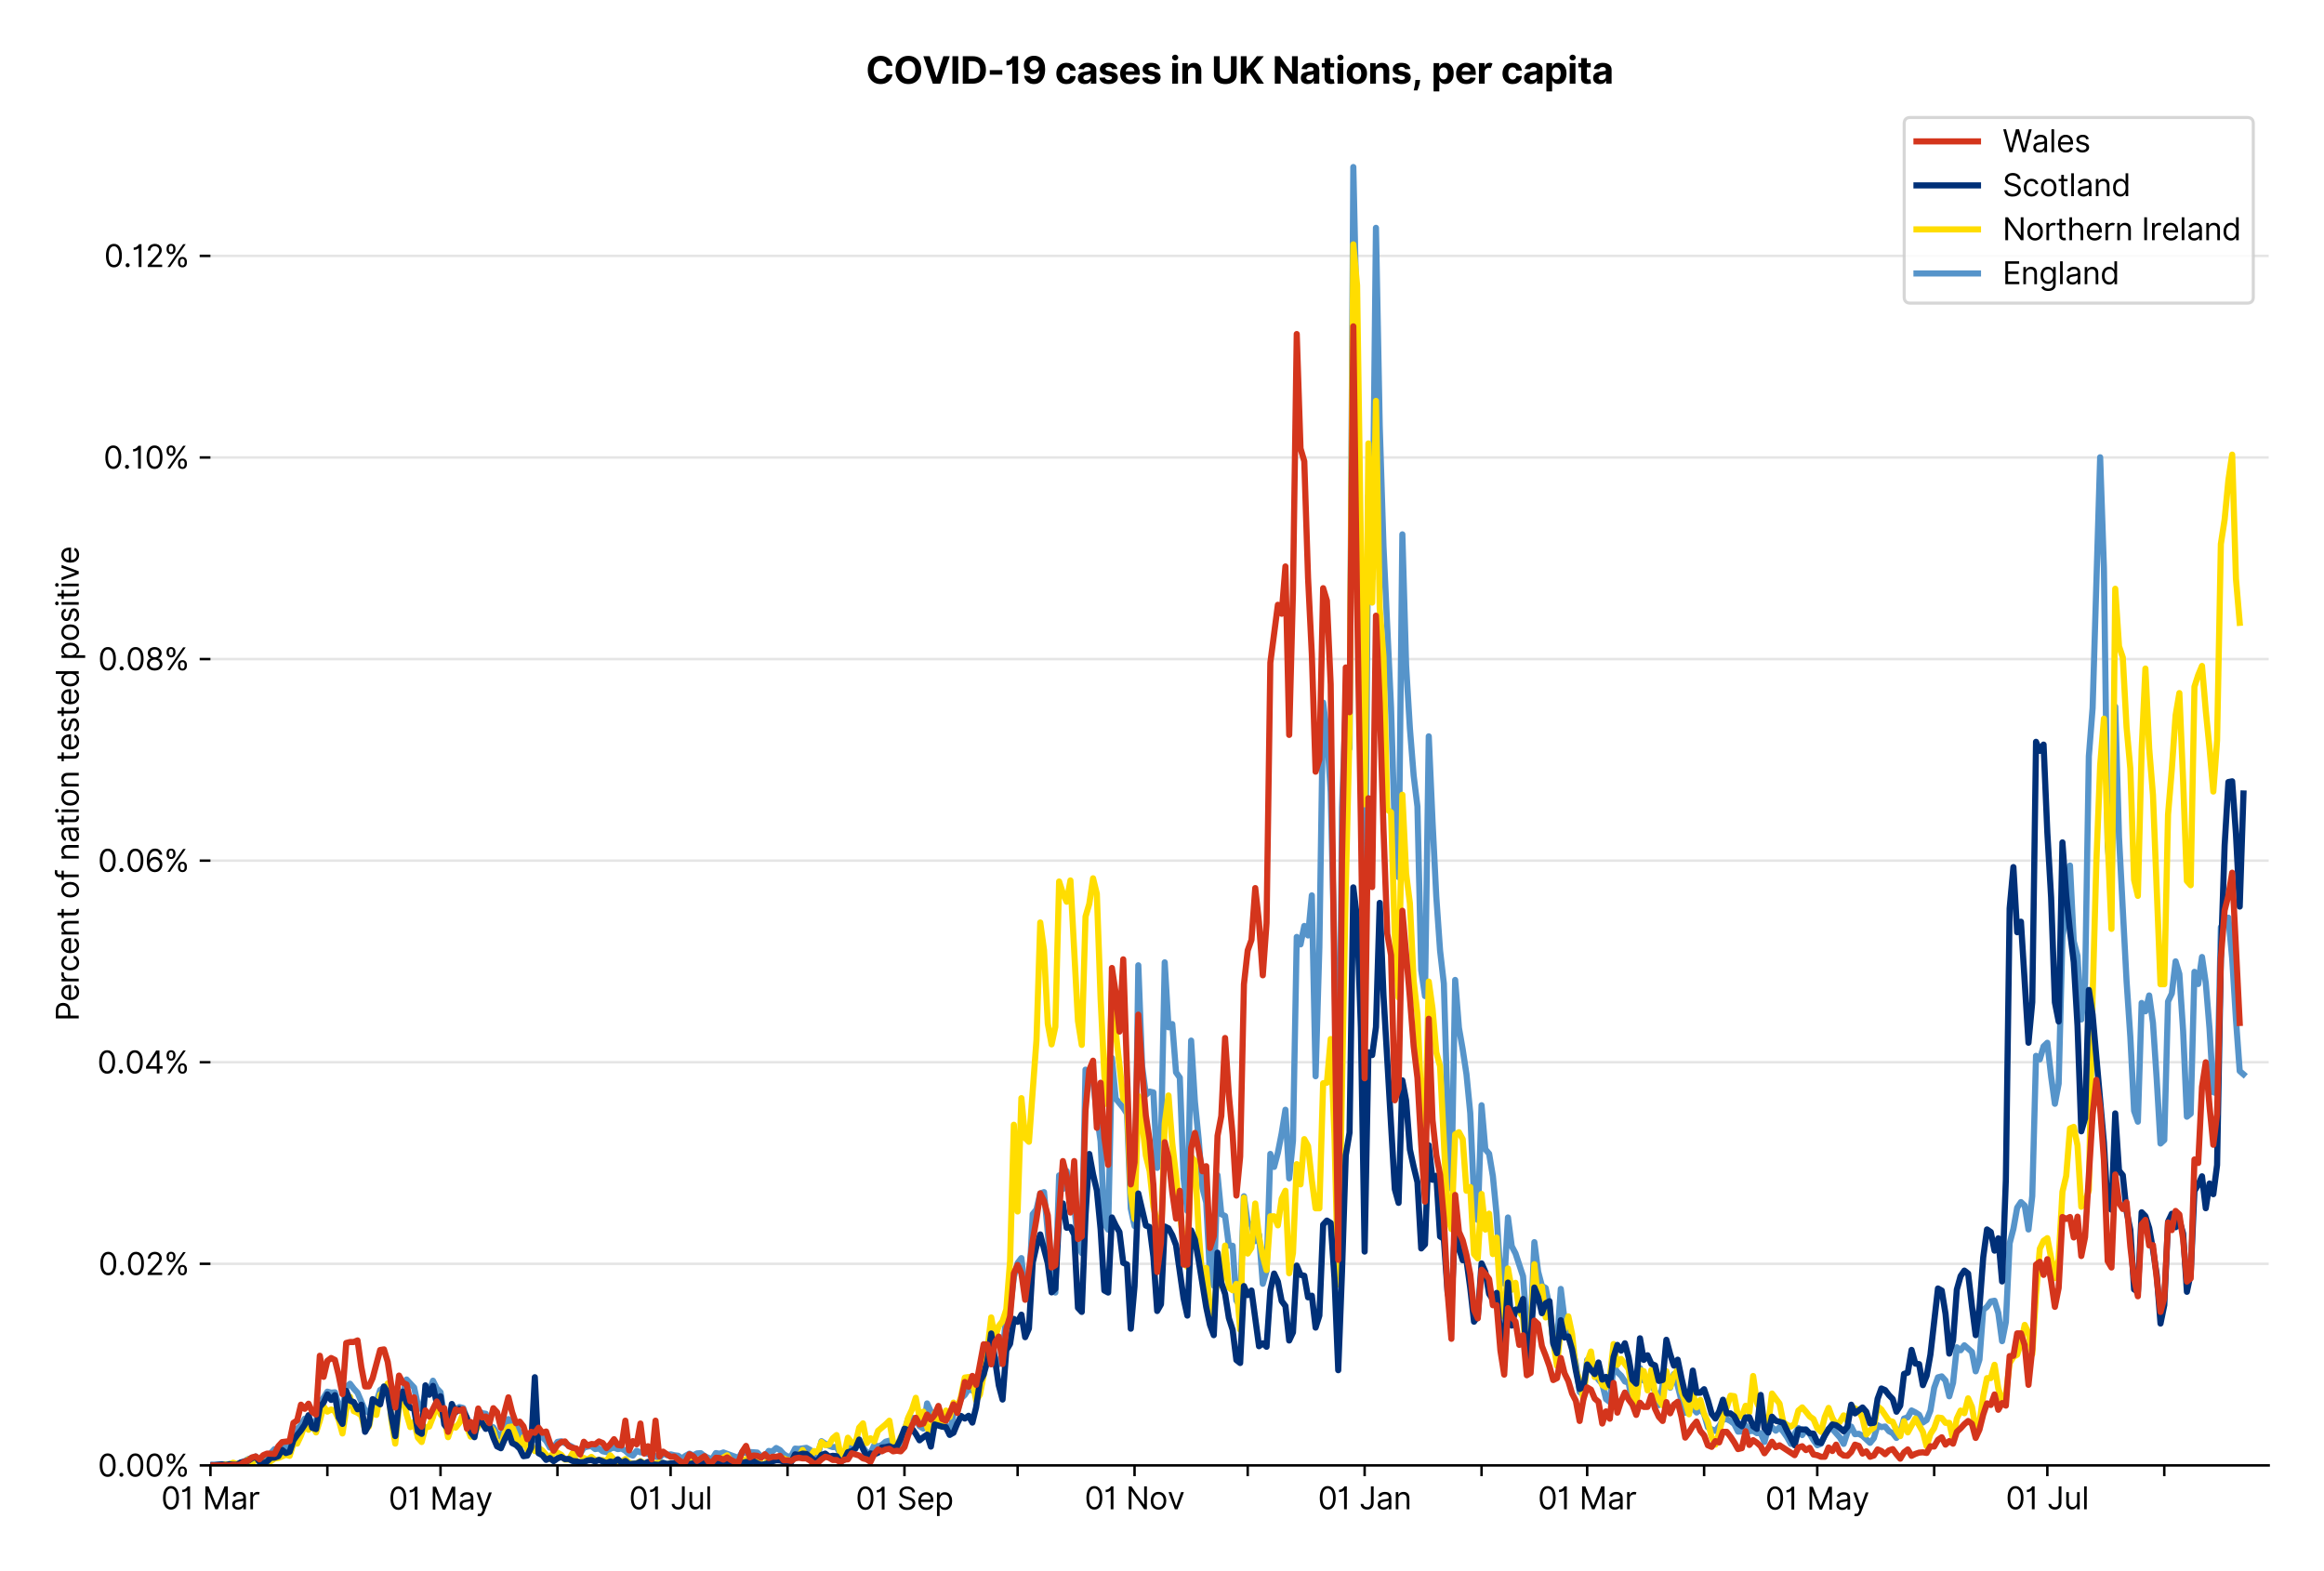 <?xml version="1.0" encoding="utf-8" standalone="no"?>
<!DOCTYPE svg PUBLIC "-//W3C//DTD SVG 1.1//EN"
  "http://www.w3.org/Graphics/SVG/1.1/DTD/svg11.dtd">
<svg version="1.1" viewBox="0 0 756.061 511.234" xmlns="http://www.w3.org/2000/svg" xmlns:xlink="http://www.w3.org/1999/xlink">
 <defs>
  <style type="text/css">*{stroke-linecap:butt;stroke-linejoin:round;}</style>
 </defs>
 <g id="figure_1">
  <g id="patch_1">
   <path d="M 0 511.234 
L 756.061 511.234 
L 756.061 0 
L 0 0 
z
" style="fill:#ffffff;"/>
  </g>
  <g id="axes_1">
   <g id="patch_2">
    <path d="M 68.461 476.745 
L 738.061 476.745 
L 738.061 33.225 
L 68.461 33.225 
z
" style="fill:#ffffff;"/>
   </g>
   <g id="matplotlib.axis_1">
    <g id="xtick_1">
     <g id="line2d_1">
      <defs>
       <path d="M 0 0 
L 0 3.5 
" id="me7321a0007" style="stroke:#000000;stroke-width:0.8;"/>
      </defs>
      <g>
       <use style="stroke:#000000;stroke-width:0.8;" x="68.461" xlink:href="#me7321a0007" y="476.745"/>
      </g>
     </g>
     <g id="text_1">
      <!-- 01 Mar -->
      <g transform="translate(52.424 491.018)scale(0.1 -0.1)">
       <defs>
        <path d="M 2000 -64 
Q 1230 -64 806 561 
Q 382 1186 382 2327 
Q 382 3459 809 4088 
Q 1236 4718 2000 4718 
Q 2764 4718 3191 4088 
Q 3618 3459 3618 2327 
Q 3618 1186 3194 561 
Q 2771 -64 2000 -64 
z
M 2000 436 
Q 2509 436 2791 927 
Q 3073 1418 3073 2327 
Q 3073 3234 2789 3730 
Q 2505 4227 2000 4227 
Q 1496 4227 1211 3730 
Q 927 3234 927 2327 
Q 927 1418 1210 927 
Q 1493 436 2000 436 
z
" id="Inter-Regular-30" transform="scale(0.016)"/>
        <path d="M 1973 4655 
L 1973 0 
L 1409 0 
L 1409 3836 
L 1373 3836 
Q 1341 3773 1209 3692 
Q 1077 3611 868 3551 
Q 659 3491 391 3491 
L 391 3964 
Q 661 3964 859 4061 
Q 1057 4159 1190 4291 
Q 1323 4423 1392 4529 
Q 1461 4636 1473 4655 
L 1973 4655 
z
" id="Inter-Regular-31" transform="scale(0.016)"/>
        <path id="Inter-Regular-20" transform="scale(0.016)"/>
        <path d="M 564 4655 
L 1236 4655 
L 2818 791 
L 2873 791 
L 4455 4655 
L 5127 4655 
L 5127 0 
L 4600 0 
L 4600 3536 
L 4555 3536 
L 3100 0 
L 2591 0 
L 1136 3536 
L 1091 3536 
L 1091 0 
L 564 0 
L 564 4655 
z
" id="Inter-Regular-4d" transform="scale(0.016)"/>
        <path d="M 1518 -82 
Q 1186 -82 916 44 
Q 646 170 486 410 
Q 327 650 327 991 
Q 327 1291 445 1478 
Q 564 1666 761 1773 
Q 959 1880 1199 1933 
Q 1439 1986 1682 2018 
Q 2000 2059 2199 2080 
Q 2398 2102 2490 2154 
Q 2582 2207 2582 2336 
L 2582 2355 
Q 2582 2691 2399 2877 
Q 2216 3064 1846 3064 
Q 1461 3064 1243 2895 
Q 1025 2727 936 2536 
L 427 2718 
Q 564 3036 792 3214 
Q 1021 3393 1292 3464 
Q 1564 3536 1827 3536 
Q 1996 3536 2215 3496 
Q 2434 3457 2640 3334 
Q 2846 3211 2982 2963 
Q 3118 2716 3118 2300 
L 3118 0 
L 2582 0 
L 2582 473 
L 2555 473 
Q 2500 359 2373 229 
Q 2246 100 2034 9 
Q 1823 -82 1518 -82 
z
M 1600 400 
Q 1918 400 2137 525 
Q 2357 650 2469 847 
Q 2582 1045 2582 1264 
L 2582 1755 
Q 2548 1714 2433 1681 
Q 2318 1648 2169 1624 
Q 2021 1600 1881 1583 
Q 1741 1566 1655 1555 
Q 1446 1527 1265 1467 
Q 1084 1407 974 1287 
Q 864 1168 864 964 
Q 864 684 1072 542 
Q 1280 400 1600 400 
z
" id="Inter-Regular-61" transform="scale(0.016)"/>
        <path d="M 491 0 
L 491 3491 
L 1009 3491 
L 1009 2964 
L 1046 2964 
Q 1139 3223 1389 3384 
Q 1639 3545 1955 3545 
Q 2100 3545 2209 3511 
Q 2318 3477 2400 3418 
L 2218 2964 
Q 2161 2993 2085 3010 
Q 2009 3027 1909 3027 
Q 1527 3027 1277 2794 
Q 1027 2561 1027 2209 
L 1027 0 
L 491 0 
z
" id="Inter-Regular-72" transform="scale(0.016)"/>
       </defs>
       <use xlink:href="#Inter-Regular-30"/>
       <use x="62.5" xlink:href="#Inter-Regular-31"/>
       <use x="106.676" xlink:href="#Inter-Regular-20"/>
       <use x="134.801" xlink:href="#Inter-Regular-4d"/>
       <use x="225.994" xlink:href="#Inter-Regular-61"/>
       <use x="282.386" xlink:href="#Inter-Regular-72"/>
      </g>
     </g>
    </g>
    <g id="xtick_2">
     <g id="line2d_2">
      <g>
       <use style="stroke:#000000;stroke-width:0.8;" x="106.501" xlink:href="#me7321a0007" y="476.745"/>
      </g>
     </g>
    </g>
    <g id="xtick_3">
     <g id="line2d_3">
      <g>
       <use style="stroke:#000000;stroke-width:0.8;" x="143.314" xlink:href="#me7321a0007" y="476.745"/>
      </g>
     </g>
     <g id="text_2">
      <!-- 01 May -->
      <g transform="translate(126.411 491.117)scale(0.1 -0.1)">
       <defs>
        <path d="M 818 -1355 
Q 682 -1355 575 -1333 
Q 468 -1311 427 -1291 
L 564 -818 
Q 857 -893 1053 -814 
Q 1250 -736 1391 -345 
L 1509 -18 
L 218 3491 
L 800 3491 
L 1764 709 
L 1800 709 
L 2764 3491 
L 3346 3491 
L 1846 -564 
Q 1550 -1355 818 -1355 
z
" id="Inter-Regular-79" transform="scale(0.016)"/>
       </defs>
       <use xlink:href="#Inter-Regular-30"/>
       <use x="62.5" xlink:href="#Inter-Regular-31"/>
       <use x="106.676" xlink:href="#Inter-Regular-20"/>
       <use x="134.801" xlink:href="#Inter-Regular-4d"/>
       <use x="225.994" xlink:href="#Inter-Regular-61"/>
       <use x="282.386" xlink:href="#Inter-Regular-79"/>
      </g>
     </g>
    </g>
    <g id="xtick_4">
     <g id="line2d_4">
      <g>
       <use style="stroke:#000000;stroke-width:0.8;" x="181.354" xlink:href="#me7321a0007" y="476.745"/>
      </g>
     </g>
    </g>
    <g id="xtick_5">
     <g id="line2d_5">
      <g>
       <use style="stroke:#000000;stroke-width:0.8;" x="218.167" xlink:href="#me7321a0007" y="476.745"/>
      </g>
     </g>
     <g id="text_3">
      <!-- 01 Jul -->
      <g transform="translate(204.623 491.018)scale(0.1 -0.1)">
       <defs>
        <path d="M 2346 4655 
L 2909 4655 
L 2909 1327 
Q 2909 657 2549 296 
Q 2189 -64 1582 -64 
Q 1200 -64 902 76 
Q 605 216 434 475 
Q 264 734 264 1091 
L 818 1091 
Q 818 795 1034 615 
Q 1250 436 1582 436 
Q 1948 436 2147 664 
Q 2346 893 2346 1327 
L 2346 4655 
z
" id="Inter-Regular-4a" transform="scale(0.016)"/>
        <path d="M 2691 1427 
L 2691 3491 
L 3227 3491 
L 3227 0 
L 2691 0 
L 2691 591 
L 2655 591 
Q 2532 325 2273 140 
Q 2014 -45 1618 -45 
Q 1127 -45 809 280 
Q 491 605 491 1273 
L 491 3491 
L 1027 3491 
L 1027 1309 
Q 1027 927 1242 700 
Q 1457 473 1791 473 
Q 1991 473 2199 575 
Q 2407 677 2549 888 
Q 2691 1100 2691 1427 
z
" id="Inter-Regular-75" transform="scale(0.016)"/>
        <path d="M 1027 4655 
L 1027 0 
L 491 0 
L 491 4655 
L 1027 4655 
z
" id="Inter-Regular-6c" transform="scale(0.016)"/>
       </defs>
       <use xlink:href="#Inter-Regular-30"/>
       <use x="62.5" xlink:href="#Inter-Regular-31"/>
       <use x="106.676" xlink:href="#Inter-Regular-20"/>
       <use x="134.801" xlink:href="#Inter-Regular-4a"/>
       <use x="189.063" xlink:href="#Inter-Regular-75"/>
       <use x="247.159" xlink:href="#Inter-Regular-6c"/>
      </g>
     </g>
    </g>
    <g id="xtick_6">
     <g id="line2d_6">
      <g>
       <use style="stroke:#000000;stroke-width:0.8;" x="256.207" xlink:href="#me7321a0007" y="476.745"/>
      </g>
     </g>
    </g>
    <g id="xtick_7">
     <g id="line2d_7">
      <g>
       <use style="stroke:#000000;stroke-width:0.8;" x="294.247" xlink:href="#me7321a0007" y="476.745"/>
      </g>
     </g>
     <g id="text_4">
      <!-- 01 Sep -->
      <g transform="translate(278.36 491.117)scale(0.1 -0.1)">
       <defs>
        <path d="M 3109 3491 
Q 3068 3836 2777 4027 
Q 2486 4218 2064 4218 
Q 1600 4218 1318 3999 
Q 1036 3780 1036 3445 
Q 1036 3195 1189 3042 
Q 1343 2889 1553 2803 
Q 1764 2718 1936 2673 
L 2409 2545 
Q 2591 2498 2815 2414 
Q 3039 2330 3244 2185 
Q 3450 2041 3584 1816 
Q 3718 1591 3718 1264 
Q 3718 886 3521 581 
Q 3325 277 2949 97 
Q 2573 -82 2036 -82 
Q 1286 -82 845 272 
Q 405 627 364 1200 
L 946 1200 
Q 968 936 1124 764 
Q 1280 593 1519 510 
Q 1759 427 2036 427 
Q 2359 427 2616 533 
Q 2873 639 3023 828 
Q 3173 1018 3173 1273 
Q 3173 1505 3043 1650 
Q 2914 1795 2702 1886 
Q 2491 1977 2246 2045 
L 1673 2209 
Q 1127 2366 809 2657 
Q 491 2948 491 3418 
Q 491 3809 703 4101 
Q 916 4393 1276 4555 
Q 1636 4718 2082 4718 
Q 2532 4718 2882 4558 
Q 3232 4398 3437 4120 
Q 3643 3843 3655 3491 
L 3109 3491 
z
" id="Inter-Regular-53" transform="scale(0.016)"/>
        <path d="M 1955 -73 
Q 1450 -73 1085 151 
Q 721 375 524 778 
Q 327 1182 327 1718 
Q 327 2255 524 2665 
Q 721 3075 1074 3305 
Q 1427 3536 1900 3536 
Q 2173 3536 2439 3445 
Q 2705 3355 2923 3151 
Q 3141 2948 3270 2614 
Q 3400 2280 3400 1791 
L 3400 1564 
L 866 1564 
Q 884 1005 1183 707 
Q 1482 409 1955 409 
Q 2271 409 2498 545 
Q 2725 682 2827 955 
L 3346 809 
Q 3223 414 2854 170 
Q 2486 -73 1955 -73 
z
M 866 2027 
L 2855 2027 
Q 2855 2470 2595 2762 
Q 2336 3055 1900 3055 
Q 1593 3055 1368 2911 
Q 1143 2768 1013 2533 
Q 884 2298 866 2027 
z
" id="Inter-Regular-65" transform="scale(0.016)"/>
        <path d="M 491 -1309 
L 491 3491 
L 1009 3491 
L 1009 2936 
L 1073 2936 
Q 1132 3027 1237 3169 
Q 1343 3311 1542 3423 
Q 1741 3536 2082 3536 
Q 2523 3536 2859 3315 
Q 3196 3095 3384 2690 
Q 3573 2286 3573 1736 
Q 3573 1182 3384 776 
Q 3196 370 2861 148 
Q 2527 -73 2091 -73 
Q 1755 -73 1552 39 
Q 1350 152 1241 296 
Q 1132 441 1073 536 
L 1027 536 
L 1027 -1309 
L 491 -1309 
z
M 1018 1745 
Q 1018 1152 1276 780 
Q 1534 409 2018 409 
Q 2355 409 2581 587 
Q 2807 766 2921 1069 
Q 3036 1373 3036 1745 
Q 3036 2114 2923 2410 
Q 2811 2707 2585 2881 
Q 2359 3055 2018 3055 
Q 1527 3055 1272 2693 
Q 1018 2332 1018 1745 
z
" id="Inter-Regular-70" transform="scale(0.016)"/>
       </defs>
       <use xlink:href="#Inter-Regular-30"/>
       <use x="62.5" xlink:href="#Inter-Regular-31"/>
       <use x="106.676" xlink:href="#Inter-Regular-20"/>
       <use x="134.801" xlink:href="#Inter-Regular-53"/>
       <use x="198.58" xlink:href="#Inter-Regular-65"/>
       <use x="256.818" xlink:href="#Inter-Regular-70"/>
      </g>
     </g>
    </g>
    <g id="xtick_8">
     <g id="line2d_8">
      <g>
       <use style="stroke:#000000;stroke-width:0.8;" x="331.06" xlink:href="#me7321a0007" y="476.745"/>
      </g>
     </g>
    </g>
    <g id="xtick_9">
     <g id="line2d_9">
      <g>
       <use style="stroke:#000000;stroke-width:0.8;" x="369.1" xlink:href="#me7321a0007" y="476.745"/>
      </g>
     </g>
     <g id="text_5">
      <!-- 01 Nov -->
      <g transform="translate(352.829 491.018)scale(0.1 -0.1)">
       <defs>
        <path d="M 4255 4655 
L 4255 0 
L 3709 0 
L 1173 3655 
L 1127 3655 
L 1127 0 
L 564 0 
L 564 4655 
L 1109 4655 
L 3655 991 
L 3700 991 
L 3700 4655 
L 4255 4655 
z
" id="Inter-Regular-4e" transform="scale(0.016)"/>
        <path d="M 1909 -73 
Q 1436 -73 1080 152 
Q 725 377 526 781 
Q 327 1186 327 1727 
Q 327 2273 526 2679 
Q 725 3086 1080 3311 
Q 1436 3536 1909 3536 
Q 2382 3536 2737 3311 
Q 3093 3086 3292 2679 
Q 3491 2273 3491 1727 
Q 3491 1186 3292 781 
Q 3093 377 2737 152 
Q 2382 -73 1909 -73 
z
M 1909 409 
Q 2268 409 2500 593 
Q 2732 777 2843 1077 
Q 2955 1377 2955 1727 
Q 2955 2077 2843 2379 
Q 2732 2682 2500 2868 
Q 2268 3055 1909 3055 
Q 1550 3055 1318 2868 
Q 1086 2682 975 2379 
Q 864 2077 864 1727 
Q 864 1377 975 1077 
Q 1086 777 1318 593 
Q 1550 409 1909 409 
z
" id="Inter-Regular-6f" transform="scale(0.016)"/>
        <path d="M 3346 3491 
L 2055 0 
L 1509 0 
L 218 3491 
L 800 3491 
L 1764 709 
L 1800 709 
L 2764 3491 
L 3346 3491 
z
" id="Inter-Regular-76" transform="scale(0.016)"/>
       </defs>
       <use xlink:href="#Inter-Regular-30"/>
       <use x="62.5" xlink:href="#Inter-Regular-31"/>
       <use x="106.676" xlink:href="#Inter-Regular-20"/>
       <use x="134.801" xlink:href="#Inter-Regular-4e"/>
       <use x="210.085" xlink:href="#Inter-Regular-6f"/>
       <use x="269.744" xlink:href="#Inter-Regular-76"/>
      </g>
     </g>
    </g>
    <g id="xtick_10">
     <g id="line2d_10">
      <g>
       <use style="stroke:#000000;stroke-width:0.8;" x="405.913" xlink:href="#me7321a0007" y="476.745"/>
      </g>
     </g>
    </g>
    <g id="xtick_11">
     <g id="line2d_11">
      <g>
       <use style="stroke:#000000;stroke-width:0.8;" x="443.953" xlink:href="#me7321a0007" y="476.745"/>
      </g>
     </g>
     <g id="text_6">
      <!-- 01 Jan -->
      <g transform="translate(428.754 491.018)scale(0.1 -0.1)">
       <defs>
        <path d="M 1027 2100 
L 1027 0 
L 491 0 
L 491 3491 
L 1009 3491 
L 1009 2945 
L 1055 2945 
Q 1177 3211 1427 3373 
Q 1677 3536 2073 3536 
Q 2602 3536 2928 3211 
Q 3255 2886 3255 2218 
L 3255 0 
L 2718 0 
L 2718 2182 
Q 2718 2593 2504 2824 
Q 2291 3055 1918 3055 
Q 1534 3055 1280 2806 
Q 1027 2557 1027 2100 
z
" id="Inter-Regular-6e" transform="scale(0.016)"/>
       </defs>
       <use xlink:href="#Inter-Regular-30"/>
       <use x="62.5" xlink:href="#Inter-Regular-31"/>
       <use x="106.676" xlink:href="#Inter-Regular-20"/>
       <use x="134.801" xlink:href="#Inter-Regular-4a"/>
       <use x="189.063" xlink:href="#Inter-Regular-61"/>
       <use x="245.455" xlink:href="#Inter-Regular-6e"/>
      </g>
     </g>
    </g>
    <g id="xtick_12">
     <g id="line2d_12">
      <g>
       <use style="stroke:#000000;stroke-width:0.8;" x="481.993" xlink:href="#me7321a0007" y="476.745"/>
      </g>
     </g>
    </g>
    <g id="xtick_13">
     <g id="line2d_13">
      <g>
       <use style="stroke:#000000;stroke-width:0.8;" x="516.352" xlink:href="#me7321a0007" y="476.745"/>
      </g>
     </g>
     <g id="text_7">
      <!-- 01 Mar -->
      <g transform="translate(500.315 491.018)scale(0.1 -0.1)">
       <use xlink:href="#Inter-Regular-30"/>
       <use x="62.5" xlink:href="#Inter-Regular-31"/>
       <use x="106.676" xlink:href="#Inter-Regular-20"/>
       <use x="134.801" xlink:href="#Inter-Regular-4d"/>
       <use x="225.994" xlink:href="#Inter-Regular-61"/>
       <use x="282.386" xlink:href="#Inter-Regular-72"/>
      </g>
     </g>
    </g>
    <g id="xtick_14">
     <g id="line2d_14">
      <g>
       <use style="stroke:#000000;stroke-width:0.8;" x="554.392" xlink:href="#me7321a0007" y="476.745"/>
      </g>
     </g>
    </g>
    <g id="xtick_15">
     <g id="line2d_15">
      <g>
       <use style="stroke:#000000;stroke-width:0.8;" x="591.205" xlink:href="#me7321a0007" y="476.745"/>
      </g>
     </g>
     <g id="text_8">
      <!-- 01 May -->
      <g transform="translate(574.302 491.117)scale(0.1 -0.1)">
       <use xlink:href="#Inter-Regular-30"/>
       <use x="62.5" xlink:href="#Inter-Regular-31"/>
       <use x="106.676" xlink:href="#Inter-Regular-20"/>
       <use x="134.801" xlink:href="#Inter-Regular-4d"/>
       <use x="225.994" xlink:href="#Inter-Regular-61"/>
       <use x="282.386" xlink:href="#Inter-Regular-79"/>
      </g>
     </g>
    </g>
    <g id="xtick_16">
     <g id="line2d_16">
      <g>
       <use style="stroke:#000000;stroke-width:0.8;" x="629.245" xlink:href="#me7321a0007" y="476.745"/>
      </g>
     </g>
    </g>
    <g id="xtick_17">
     <g id="line2d_17">
      <g>
       <use style="stroke:#000000;stroke-width:0.8;" x="666.058" xlink:href="#me7321a0007" y="476.745"/>
      </g>
     </g>
     <g id="text_9">
      <!-- 01 Jul -->
      <g transform="translate(652.514 491.018)scale(0.1 -0.1)">
       <use xlink:href="#Inter-Regular-30"/>
       <use x="62.5" xlink:href="#Inter-Regular-31"/>
       <use x="106.676" xlink:href="#Inter-Regular-20"/>
       <use x="134.801" xlink:href="#Inter-Regular-4a"/>
       <use x="189.063" xlink:href="#Inter-Regular-75"/>
       <use x="247.159" xlink:href="#Inter-Regular-6c"/>
      </g>
     </g>
    </g>
    <g id="xtick_18">
     <g id="line2d_18">
      <g>
       <use style="stroke:#000000;stroke-width:0.8;" x="704.098" xlink:href="#me7321a0007" y="476.745"/>
      </g>
     </g>
    </g>
   </g>
   <g id="matplotlib.axis_2">
    <g id="ytick_1">
     <g id="line2d_19">
      <path clip-path="url(#p60a0a22e4a)" d="M 68.461 476.745 
L 738.061 476.745 
" style="fill:none;stroke:#e5e5e5;stroke-linecap:square;stroke-width:0.8;"/>
     </g>
     <g id="line2d_20">
      <defs>
       <path d="M 0 0 
L -3.5 0 
" id="m107a722114" style="stroke:#000000;stroke-width:0.8;"/>
      </defs>
      <g>
       <use style="stroke:#000000;stroke-width:0.8;" x="68.461" xlink:href="#m107a722114" y="476.745"/>
      </g>
     </g>
     <g id="text_10">
      <!-- 0.00% -->
      <g transform="translate(31.83 480.382)scale(0.1 -0.1)">
       <defs>
        <path d="M 882 -36 
Q 714 -36 593 84 
Q 473 205 473 373 
Q 473 541 593 661 
Q 714 782 882 782 
Q 1050 782 1170 661 
Q 1291 541 1291 373 
Q 1291 205 1170 84 
Q 1050 -36 882 -36 
z
" id="Inter-Regular-2e" transform="scale(0.016)"/>
        <path d="M 2855 873 
L 2855 1118 
Q 2855 1373 2960 1585 
Q 3066 1798 3269 1926 
Q 3473 2055 3764 2055 
Q 4059 2055 4259 1926 
Q 4459 1798 4561 1585 
Q 4664 1373 4664 1118 
L 4664 873 
Q 4664 618 4560 405 
Q 4457 193 4256 64 
Q 4055 -64 3764 -64 
Q 3468 -64 3266 64 
Q 3064 193 2959 405 
Q 2855 618 2855 873 
z
M 536 3536 
L 536 3782 
Q 536 4036 642 4248 
Q 748 4461 951 4589 
Q 1155 4718 1446 4718 
Q 1741 4718 1941 4589 
Q 2141 4461 2243 4248 
Q 2346 4036 2346 3782 
L 2346 3536 
Q 2346 3282 2242 3069 
Q 2139 2857 1937 2728 
Q 1736 2600 1446 2600 
Q 1150 2600 948 2728 
Q 746 2857 641 3069 
Q 536 3282 536 3536 
z
M 709 0 
L 3909 4655 
L 4427 4655 
L 1227 0 
L 709 0 
z
M 3318 1118 
L 3318 873 
Q 3318 661 3418 494 
Q 3518 327 3764 327 
Q 4002 327 4101 494 
Q 4200 661 4200 873 
L 4200 1118 
Q 4200 1330 4104 1497 
Q 4009 1664 3764 1664 
Q 3525 1664 3421 1497 
Q 3318 1330 3318 1118 
z
M 1000 3782 
L 1000 3536 
Q 1000 3325 1100 3158 
Q 1200 2991 1446 2991 
Q 1684 2991 1783 3158 
Q 1882 3325 1882 3536 
L 1882 3782 
Q 1882 3993 1786 4160 
Q 1691 4327 1446 4327 
Q 1207 4327 1103 4160 
Q 1000 3993 1000 3782 
z
" id="Inter-Regular-25" transform="scale(0.016)"/>
       </defs>
       <use xlink:href="#Inter-Regular-30"/>
       <use x="62.5" xlink:href="#Inter-Regular-2e"/>
       <use x="90.057" xlink:href="#Inter-Regular-30"/>
       <use x="152.557" xlink:href="#Inter-Regular-30"/>
       <use x="215.057" xlink:href="#Inter-Regular-25"/>
      </g>
     </g>
    </g>
    <g id="ytick_2">
     <g id="line2d_21">
      <path clip-path="url(#p60a0a22e4a)" d="M 68.461 411.162 
L 738.061 411.162 
" style="fill:none;stroke:#e5e5e5;stroke-linecap:square;stroke-width:0.8;"/>
     </g>
     <g id="line2d_22">
      <g>
       <use style="stroke:#000000;stroke-width:0.8;" x="68.461" xlink:href="#m107a722114" y="411.162"/>
      </g>
     </g>
     <g id="text_11">
      <!-- 0.02% -->
      <g transform="translate(32.028 414.798)scale(0.1 -0.1)">
       <defs>
        <path d="M 482 0 
L 482 409 
L 2018 2091 
Q 2289 2386 2464 2605 
Q 2639 2825 2724 3019 
Q 2809 3214 2809 3427 
Q 2809 3795 2553 4011 
Q 2298 4227 1918 4227 
Q 1514 4227 1275 3985 
Q 1036 3743 1036 3345 
L 500 3345 
Q 500 3755 688 4064 
Q 877 4373 1203 4545 
Q 1530 4718 1936 4718 
Q 2346 4718 2661 4545 
Q 2977 4373 3156 4079 
Q 3336 3786 3336 3427 
Q 3336 3170 3244 2926 
Q 3152 2682 2926 2383 
Q 2700 2084 2300 1655 
L 1255 536 
L 1255 500 
L 3418 500 
L 3418 0 
L 482 0 
z
" id="Inter-Regular-32" transform="scale(0.016)"/>
       </defs>
       <use xlink:href="#Inter-Regular-30"/>
       <use x="62.5" xlink:href="#Inter-Regular-2e"/>
       <use x="90.057" xlink:href="#Inter-Regular-30"/>
       <use x="152.557" xlink:href="#Inter-Regular-32"/>
       <use x="213.068" xlink:href="#Inter-Regular-25"/>
      </g>
     </g>
    </g>
    <g id="ytick_3">
     <g id="line2d_23">
      <path clip-path="url(#p60a0a22e4a)" d="M 68.461 345.578 
L 738.061 345.578 
" style="fill:none;stroke:#e5e5e5;stroke-linecap:square;stroke-width:0.8;"/>
     </g>
     <g id="line2d_24">
      <g>
       <use style="stroke:#000000;stroke-width:0.8;" x="68.461" xlink:href="#m107a722114" y="345.578"/>
      </g>
     </g>
     <g id="text_12">
      <!-- 0.04% -->
      <g transform="translate(31.659 349.215)scale(0.1 -0.1)">
       <defs>
        <path d="M 373 955 
L 373 1418 
L 2418 4655 
L 3100 4655 
L 3100 1455 
L 3736 1455 
L 3736 955 
L 3100 955 
L 3100 0 
L 2564 0 
L 2564 955 
L 373 955 
z
M 2564 1455 
L 2564 3936 
L 2527 3936 
L 982 1491 
L 982 1455 
L 2564 1455 
z
" id="Inter-Regular-34" transform="scale(0.016)"/>
       </defs>
       <use xlink:href="#Inter-Regular-30"/>
       <use x="62.5" xlink:href="#Inter-Regular-2e"/>
       <use x="90.057" xlink:href="#Inter-Regular-30"/>
       <use x="152.557" xlink:href="#Inter-Regular-34"/>
       <use x="216.761" xlink:href="#Inter-Regular-25"/>
      </g>
     </g>
    </g>
    <g id="ytick_4">
     <g id="line2d_25">
      <path clip-path="url(#p60a0a22e4a)" d="M 68.461 279.995 
L 738.061 279.995 
" style="fill:none;stroke:#e5e5e5;stroke-linecap:square;stroke-width:0.8;"/>
     </g>
     <g id="line2d_26">
      <g>
       <use style="stroke:#000000;stroke-width:0.8;" x="68.461" xlink:href="#m107a722114" y="279.995"/>
      </g>
     </g>
     <g id="text_13">
      <!-- 0.06% -->
      <g transform="translate(31.844 283.632)scale(0.1 -0.1)">
       <defs>
        <path d="M 2027 -64 
Q 1741 -59 1454 45 
Q 1168 150 932 399 
Q 696 648 552 1074 
Q 409 1500 409 2145 
Q 409 3386 861 4056 
Q 1314 4727 2100 4727 
Q 2686 4727 3073 4384 
Q 3461 4041 3546 3491 
L 2991 3491 
Q 2914 3811 2691 4019 
Q 2468 4227 2100 4227 
Q 1559 4227 1249 3755 
Q 939 3284 936 2427 
L 973 2427 
Q 1164 2716 1461 2880 
Q 1759 3045 2118 3045 
Q 2518 3045 2850 2846 
Q 3182 2648 3382 2299 
Q 3582 1950 3582 1500 
Q 3582 1068 3389 710 
Q 3196 352 2847 142 
Q 2498 -68 2027 -64 
z
M 2027 436 
Q 2314 436 2542 579 
Q 2771 723 2903 964 
Q 3036 1205 3036 1500 
Q 3036 1789 2908 2026 
Q 2780 2264 2556 2404 
Q 2332 2545 2046 2545 
Q 1757 2545 1525 2397 
Q 1293 2250 1157 2010 
Q 1021 1770 1018 1491 
Q 1018 1214 1149 973 
Q 1280 732 1508 584 
Q 1736 436 2027 436 
z
" id="Inter-Regular-36" transform="scale(0.016)"/>
       </defs>
       <use xlink:href="#Inter-Regular-30"/>
       <use x="62.5" xlink:href="#Inter-Regular-2e"/>
       <use x="90.057" xlink:href="#Inter-Regular-30"/>
       <use x="152.557" xlink:href="#Inter-Regular-36"/>
       <use x="214.915" xlink:href="#Inter-Regular-25"/>
      </g>
     </g>
    </g>
    <g id="ytick_5">
     <g id="line2d_27">
      <path clip-path="url(#p60a0a22e4a)" d="M 68.461 214.412 
L 738.061 214.412 
" style="fill:none;stroke:#e5e5e5;stroke-linecap:square;stroke-width:0.8;"/>
     </g>
     <g id="line2d_28">
      <g>
       <use style="stroke:#000000;stroke-width:0.8;" x="68.461" xlink:href="#m107a722114" y="214.412"/>
      </g>
     </g>
     <g id="text_14">
      <!-- 0.08% -->
      <g transform="translate(31.914 218.048)scale(0.1 -0.1)">
       <defs>
        <path d="M 1973 -64 
Q 1505 -64 1147 103 
Q 789 270 589 564 
Q 389 859 391 1236 
Q 389 1532 507 1783 
Q 625 2034 830 2203 
Q 1036 2373 1291 2418 
L 1291 2445 
Q 957 2532 759 2821 
Q 561 3111 564 3482 
Q 561 3836 743 4115 
Q 925 4395 1244 4556 
Q 1564 4718 1973 4718 
Q 2377 4718 2695 4556 
Q 3014 4395 3197 4115 
Q 3380 3836 3382 3482 
Q 3380 3111 3181 2821 
Q 2982 2532 2655 2445 
L 2655 2418 
Q 2907 2373 3109 2203 
Q 3311 2034 3431 1783 
Q 3552 1532 3555 1236 
Q 3552 859 3351 564 
Q 3150 270 2794 103 
Q 2439 -64 1973 -64 
z
M 1973 436 
Q 2446 436 2722 662 
Q 2998 889 3000 1264 
Q 2998 1527 2864 1729 
Q 2730 1932 2499 2048 
Q 2268 2164 1973 2164 
Q 1675 2164 1442 2048 
Q 1209 1932 1076 1729 
Q 943 1527 946 1264 
Q 943 889 1218 662 
Q 1493 436 1973 436 
z
M 1973 2645 
Q 2348 2645 2591 2864 
Q 2834 3084 2836 3445 
Q 2834 3800 2596 4013 
Q 2359 4227 1973 4227 
Q 1582 4227 1344 4013 
Q 1107 3800 1109 3445 
Q 1107 3084 1349 2864 
Q 1591 2645 1973 2645 
z
" id="Inter-Regular-38" transform="scale(0.016)"/>
       </defs>
       <use xlink:href="#Inter-Regular-30"/>
       <use x="62.5" xlink:href="#Inter-Regular-2e"/>
       <use x="90.057" xlink:href="#Inter-Regular-30"/>
       <use x="152.557" xlink:href="#Inter-Regular-38"/>
       <use x="214.205" xlink:href="#Inter-Regular-25"/>
      </g>
     </g>
    </g>
    <g id="ytick_6">
     <g id="line2d_29">
      <path clip-path="url(#p60a0a22e4a)" d="M 68.461 148.828 
L 738.061 148.828 
" style="fill:none;stroke:#e5e5e5;stroke-linecap:square;stroke-width:0.8;"/>
     </g>
     <g id="line2d_30">
      <g>
       <use style="stroke:#000000;stroke-width:0.8;" x="68.461" xlink:href="#m107a722114" y="148.828"/>
      </g>
     </g>
     <g id="text_15">
      <!-- 0.10% -->
      <g transform="translate(33.663 152.465)scale(0.1 -0.1)">
       <use xlink:href="#Inter-Regular-30"/>
       <use x="62.5" xlink:href="#Inter-Regular-2e"/>
       <use x="90.057" xlink:href="#Inter-Regular-31"/>
       <use x="134.233" xlink:href="#Inter-Regular-30"/>
       <use x="196.733" xlink:href="#Inter-Regular-25"/>
      </g>
     </g>
    </g>
    <g id="ytick_7">
     <g id="line2d_31">
      <path clip-path="url(#p60a0a22e4a)" d="M 68.461 83.245 
L 738.061 83.245 
" style="fill:none;stroke:#e5e5e5;stroke-linecap:square;stroke-width:0.8;"/>
     </g>
     <g id="line2d_32">
      <g>
       <use style="stroke:#000000;stroke-width:0.8;" x="68.461" xlink:href="#m107a722114" y="83.245"/>
      </g>
     </g>
     <g id="text_16">
      <!-- 0.12% -->
      <g transform="translate(33.861 86.881)scale(0.1 -0.1)">
       <use xlink:href="#Inter-Regular-30"/>
       <use x="62.5" xlink:href="#Inter-Regular-2e"/>
       <use x="90.057" xlink:href="#Inter-Regular-31"/>
       <use x="134.233" xlink:href="#Inter-Regular-32"/>
       <use x="194.744" xlink:href="#Inter-Regular-25"/>
      </g>
     </g>
    </g>
    <g id="text_17">
     <!-- Percent of nation tested positive -->
     <g transform="translate(25.614 332.215)rotate(-90)scale(0.1 -0.1)">
      <defs>
       <path d="M 564 0 
L 564 4655 
L 2136 4655 
Q 2684 4655 3033 4458 
Q 3382 4261 3550 3927 
Q 3718 3593 3718 3182 
Q 3718 2770 3551 2434 
Q 3384 2098 3036 1899 
Q 2689 1700 2146 1700 
L 1127 1700 
L 1127 0 
L 564 0 
z
M 1127 2200 
L 2127 2200 
Q 2689 2200 2926 2482 
Q 3164 2764 3164 3182 
Q 3164 3602 2925 3878 
Q 2686 4155 2118 4155 
L 1127 4155 
L 1127 2200 
z
" id="Inter-Regular-50" transform="scale(0.016)"/>
       <path d="M 1909 -73 
Q 1418 -73 1063 159 
Q 709 391 518 798 
Q 327 1205 327 1727 
Q 327 2259 524 2667 
Q 721 3075 1074 3305 
Q 1427 3536 1900 3536 
Q 2268 3536 2563 3400 
Q 2859 3264 3047 3018 
Q 3236 2773 3282 2445 
L 2746 2445 
Q 2684 2684 2474 2869 
Q 2264 3055 1909 3055 
Q 1439 3055 1151 2697 
Q 864 2339 864 1745 
Q 864 1139 1148 774 
Q 1432 409 1909 409 
Q 2223 409 2447 570 
Q 2671 732 2746 1018 
L 3282 1018 
Q 3236 709 3058 462 
Q 2880 216 2588 71 
Q 2296 -73 1909 -73 
z
" id="Inter-Regular-63" transform="scale(0.016)"/>
       <path d="M 2009 3491 
L 2009 3036 
L 1264 3036 
L 1264 1000 
Q 1264 773 1331 660 
Q 1398 548 1503 510 
Q 1609 473 1727 473 
Q 1816 473 1873 483 
Q 1930 493 1964 500 
L 2073 18 
Q 2018 -2 1920 -23 
Q 1823 -45 1673 -45 
Q 1446 -45 1228 52 
Q 1011 150 869 350 
Q 727 550 727 855 
L 727 3036 
L 200 3036 
L 200 3491 
L 727 3491 
L 727 4327 
L 1264 4327 
L 1264 3491 
L 2009 3491 
z
" id="Inter-Regular-74" transform="scale(0.016)"/>
       <path d="M 2046 3491 
L 2046 3036 
L 1264 3036 
L 1264 0 
L 727 0 
L 727 3036 
L 164 3036 
L 164 3491 
L 727 3491 
L 727 3973 
Q 727 4273 868 4473 
Q 1009 4673 1234 4773 
Q 1459 4873 1709 4873 
Q 1907 4873 2032 4841 
Q 2157 4809 2218 4782 
L 2064 4318 
Q 2023 4332 1951 4352 
Q 1880 4373 1764 4373 
Q 1498 4373 1381 4239 
Q 1264 4105 1264 3845 
L 1264 3491 
L 2046 3491 
z
" id="Inter-Regular-66" transform="scale(0.016)"/>
       <path d="M 491 0 
L 491 3491 
L 1027 3491 
L 1027 0 
L 491 0 
z
M 764 4073 
Q 607 4073 494 4179 
Q 382 4286 382 4436 
Q 382 4586 494 4693 
Q 607 4800 764 4800 
Q 921 4800 1033 4693 
Q 1146 4586 1146 4436 
Q 1146 4286 1033 4179 
Q 921 4073 764 4073 
z
" id="Inter-Regular-69" transform="scale(0.016)"/>
       <path d="M 2964 2709 
L 2482 2573 
Q 2411 2755 2245 2914 
Q 2080 3073 1727 3073 
Q 1407 3073 1194 2926 
Q 982 2780 982 2555 
Q 982 2355 1127 2239 
Q 1273 2123 1582 2045 
L 2100 1918 
Q 3027 1691 3027 973 
Q 3027 673 2855 436 
Q 2684 200 2377 63 
Q 2071 -73 1664 -73 
Q 1130 -73 780 159 
Q 430 391 336 836 
L 846 964 
Q 989 400 1655 400 
Q 2030 400 2251 560 
Q 2473 720 2473 945 
Q 2473 1316 1955 1436 
L 1373 1573 
Q 893 1686 669 1926 
Q 446 2166 446 2527 
Q 446 2823 613 3050 
Q 780 3277 1069 3406 
Q 1359 3536 1727 3536 
Q 2246 3536 2542 3309 
Q 2839 3082 2964 2709 
z
" id="Inter-Regular-73" transform="scale(0.016)"/>
       <path d="M 1809 -73 
Q 1373 -73 1039 148 
Q 705 370 516 776 
Q 327 1182 327 1736 
Q 327 2286 516 2690 
Q 705 3095 1041 3315 
Q 1377 3536 1818 3536 
Q 2159 3536 2358 3423 
Q 2557 3311 2662 3169 
Q 2768 3027 2827 2936 
L 2873 2936 
L 2873 4655 
L 3409 4655 
L 3409 0 
L 2891 0 
L 2891 536 
L 2827 536 
Q 2768 441 2659 296 
Q 2550 152 2348 39 
Q 2146 -73 1809 -73 
z
M 1882 409 
Q 2366 409 2624 780 
Q 2882 1152 2882 1745 
Q 2882 2332 2627 2693 
Q 2373 3055 1882 3055 
Q 1541 3055 1315 2881 
Q 1089 2707 976 2410 
Q 864 2114 864 1745 
Q 864 1373 978 1069 
Q 1093 766 1319 587 
Q 1546 409 1882 409 
z
" id="Inter-Regular-64" transform="scale(0.016)"/>
      </defs>
      <use xlink:href="#Inter-Regular-50"/>
      <use x="63.494" xlink:href="#Inter-Regular-65"/>
      <use x="121.733" xlink:href="#Inter-Regular-72"/>
      <use x="160.085" xlink:href="#Inter-Regular-63"/>
      <use x="215.909" xlink:href="#Inter-Regular-65"/>
      <use x="274.148" xlink:href="#Inter-Regular-6e"/>
      <use x="332.671" xlink:href="#Inter-Regular-74"/>
      <use x="369.034" xlink:href="#Inter-Regular-20"/>
      <use x="397.159" xlink:href="#Inter-Regular-6f"/>
      <use x="456.818" xlink:href="#Inter-Regular-66"/>
      <use x="492.898" xlink:href="#Inter-Regular-20"/>
      <use x="521.023" xlink:href="#Inter-Regular-6e"/>
      <use x="579.546" xlink:href="#Inter-Regular-61"/>
      <use x="635.938" xlink:href="#Inter-Regular-74"/>
      <use x="672.301" xlink:href="#Inter-Regular-69"/>
      <use x="696.023" xlink:href="#Inter-Regular-6f"/>
      <use x="755.682" xlink:href="#Inter-Regular-6e"/>
      <use x="814.205" xlink:href="#Inter-Regular-20"/>
      <use x="842.33" xlink:href="#Inter-Regular-74"/>
      <use x="878.693" xlink:href="#Inter-Regular-65"/>
      <use x="936.932" xlink:href="#Inter-Regular-73"/>
      <use x="989.205" xlink:href="#Inter-Regular-74"/>
      <use x="1025.568" xlink:href="#Inter-Regular-65"/>
      <use x="1083.807" xlink:href="#Inter-Regular-64"/>
      <use x="1145.881" xlink:href="#Inter-Regular-20"/>
      <use x="1174.006" xlink:href="#Inter-Regular-70"/>
      <use x="1234.943" xlink:href="#Inter-Regular-6f"/>
      <use x="1294.602" xlink:href="#Inter-Regular-73"/>
      <use x="1346.875" xlink:href="#Inter-Regular-69"/>
      <use x="1370.597" xlink:href="#Inter-Regular-74"/>
      <use x="1406.96" xlink:href="#Inter-Regular-69"/>
      <use x="1430.682" xlink:href="#Inter-Regular-76"/>
      <use x="1486.364" xlink:href="#Inter-Regular-65"/>
     </g>
    </g>
   </g>
   <g id="line2d_33">
    <path clip-path="url(#p60a0a22e4a)" d="M 30.421 476.733 
L 40.238 476.745 
L 45.146 476.739 
L 63.553 476.722 
L 69.688 476.524 
L 72.142 476.46 
L 73.369 476.477 
L 74.596 476.32 
L 77.051 476.454 
L 78.278 476.017 
L 79.505 475.417 
L 80.732 474.688 
L 81.959 474.327 
L 83.186 474.455 
L 84.413 474.91 
L 85.64 474.438 
L 88.095 472.778 
L 89.322 471.455 
L 90.549 471.35 
L 91.776 470.407 
L 93.003 470.744 
L 94.23 469.719 
L 95.457 465.035 
L 96.684 464.942 
L 97.911 463.614 
L 99.138 461.545 
L 100.366 461.295 
L 101.593 462.938 
L 102.82 462.559 
L 104.047 456.279 
L 105.274 454.706 
L 106.501 452.749 
L 107.728 453.069 
L 108.955 452.964 
L 110.182 457.077 
L 111.409 458.831 
L 112.637 451.298 
L 113.864 450.168 
L 115.091 451.781 
L 116.318 453.116 
L 118.772 458.924 
L 119.999 459.617 
L 121.226 456.757 
L 122.453 456.116 
L 123.68 452.213 
L 124.907 451.42 
L 126.135 453.092 
L 127.362 452.813 
L 128.589 456.529 
L 129.816 455.329 
L 131.043 453.599 
L 132.27 448.793 
L 134.724 451.414 
L 135.951 457.118 
L 137.178 458.493 
L 138.406 453.279 
L 139.633 452.824 
L 140.86 449.189 
L 142.087 451.665 
L 143.314 452.947 
L 144.541 460.771 
L 145.768 461.411 
L 146.995 460.206 
L 148.222 458.481 
L 149.449 457.753 
L 150.677 458.073 
L 151.904 461.493 
L 153.131 466.294 
L 154.358 465.088 
L 155.585 458.918 
L 156.812 459.757 
L 158.039 459.949 
L 159.266 463.882 
L 160.493 464.33 
L 161.72 466.457 
L 162.948 467.499 
L 164.175 463.905 
L 165.402 461.685 
L 166.629 463.101 
L 167.856 463.538 
L 170.31 469.166 
L 171.537 469.754 
L 172.764 468.735 
L 173.991 468.303 
L 175.219 467.36 
L 176.446 467.587 
L 177.673 468.758 
L 178.9 470.942 
L 180.127 470.995 
L 181.354 469.096 
L 182.581 468.898 
L 186.262 470.779 
L 187.49 472.515 
L 188.717 472.865 
L 189.944 470.977 
L 191.171 470.61 
L 192.398 470.459 
L 193.625 471.426 
L 194.852 471.245 
L 196.079 472.143 
L 197.306 472.411 
L 198.533 471.292 
L 199.761 470.96 
L 200.988 471.444 
L 202.215 471.257 
L 203.442 471.974 
L 204.669 473.086 
L 205.896 473.547 
L 207.123 472.003 
L 208.35 472.498 
L 209.577 472.51 
L 210.804 473.04 
L 212.032 473.011 
L 213.259 473.809 
L 214.486 474.356 
L 215.713 472.865 
L 216.94 473.413 
L 218.167 473.145 
L 219.394 473.453 
L 220.621 473.599 
L 221.848 474.496 
L 223.075 473.599 
L 224.303 472.923 
L 225.53 473.488 
L 226.757 472.836 
L 227.984 472.766 
L 229.211 473.721 
L 230.438 474.298 
L 231.665 474.688 
L 232.892 472.737 
L 234.119 472.947 
L 235.346 472.533 
L 240.255 474.327 
L 241.482 472.358 
L 242.709 472.731 
L 243.936 472.387 
L 246.39 472.562 
L 247.617 473.873 
L 248.845 473.745 
L 250.072 472.038 
L 251.299 472.207 
L 252.526 471.088 
L 253.753 471.746 
L 254.98 473.092 
L 256.207 473.867 
L 257.434 473.762 
L 258.661 471.28 
L 259.888 471.385 
L 262.343 471.03 
L 263.57 471.7 
L 264.797 473.034 
L 266.024 473.512 
L 267.251 468.874 
L 268.478 469.69 
L 269.705 470.366 
L 270.932 470.797 
L 272.159 470.704 
L 273.386 473.005 
L 274.614 473.657 
L 275.841 470.133 
L 277.068 471.356 
L 279.522 469.649 
L 280.749 470.89 
L 281.976 472.574 
L 283.203 472.69 
L 284.43 470.15 
L 285.657 470.564 
L 286.885 470.115 
L 288.112 469.026 
L 289.339 468.694 
L 290.566 470.68 
L 291.793 471.053 
L 293.02 469.404 
L 295.474 461.511 
L 296.701 461.225 
L 297.928 461.65 
L 299.156 463.992 
L 300.383 464.767 
L 301.61 456.576 
L 302.837 459.273 
L 304.064 460.141 
L 305.291 458.697 
L 306.518 460.112 
L 307.745 463.899 
L 308.972 466.795 
L 310.199 459.879 
L 311.427 459.046 
L 312.654 454.933 
L 313.881 453.803 
L 315.108 451.846 
L 316.335 452.411 
L 317.562 449.806 
L 318.789 449.381 
L 320.016 445.542 
L 321.243 442.437 
L 322.47 440.124 
L 323.698 441.592 
L 324.925 443.829 
L 326.152 441.645 
L 327.379 426.771 
L 328.606 425.95 
L 329.833 415.463 
L 331.06 410.919 
L 332.287 409.3 
L 333.514 420.235 
L 334.741 419.454 
L 335.969 394.997 
L 337.196 393.465 
L 338.423 388.263 
L 339.65 387.826 
L 340.877 400.957 
L 342.104 417.59 
L 343.331 420.514 
L 344.558 382.396 
L 345.785 386.818 
L 347.012 380.992 
L 348.24 387.96 
L 349.467 392.009 
L 350.694 404.779 
L 351.921 407.674 
L 353.148 347.989 
L 354.375 352.469 
L 355.602 351.572 
L 356.829 362.513 
L 358.056 371.275 
L 359.283 397.992 
L 360.511 400.042 
L 361.738 344.185 
L 362.965 357.392 
L 365.419 360.392 
L 366.646 362.315 
L 367.873 393.174 
L 369.1 398.871 
L 370.327 314.042 
L 371.554 346.795 
L 372.782 356.18 
L 374.009 355.125 
L 375.236 355.399 
L 376.463 379.943 
L 377.69 372.09 
L 378.917 313.081 
L 380.144 334.217 
L 381.371 333.162 
L 382.598 348.863 
L 383.825 350.599 
L 385.053 383.317 
L 386.28 393.954 
L 387.507 338.539 
L 388.734 358.353 
L 389.961 370.657 
L 391.188 386.445 
L 392.415 391.228 
L 393.642 414.916 
L 394.869 418.277 
L 396.096 382.32 
L 397.323 395.015 
L 398.551 395.603 
L 399.778 405.21 
L 401.005 405.291 
L 402.232 423.113 
L 403.459 424.878 
L 404.686 389.189 
L 405.913 398.009 
L 407.14 398.301 
L 408.367 403.765 
L 409.594 401.68 
L 410.822 417.654 
L 412.049 413.413 
L 413.276 375.411 
L 414.503 379.629 
L 415.73 375.021 
L 416.957 368.7 
L 418.184 361.039 
L 419.411 383.363 
L 420.638 371.129 
L 421.865 304.814 
L 423.093 307.243 
L 424.32 301.243 
L 425.547 304.342 
L 426.774 291.292 
L 428.001 350.133 
L 429.228 308.187 
L 430.455 228.572 
L 431.682 238.458 
L 432.909 257.636 
L 434.136 309.579 
L 435.364 402.909 
L 436.591 262.891 
L 437.818 229.539 
L 439.045 243.491 
L 440.272 54.345 
L 441.499 110.378 
L 442.726 204.767 
L 443.953 312.335 
L 445.18 161.184 
L 446.407 188.304 
L 447.635 74.124 
L 448.862 138.656 
L 450.089 177.811 
L 452.543 230.127 
L 453.77 270.267 
L 454.997 285.356 
L 456.224 173.844 
L 457.451 216.524 
L 458.678 236.972 
L 459.906 252.335 
L 461.133 262.414 
L 462.36 315.644 
L 463.587 324.062 
L 464.814 239.553 
L 466.041 267.214 
L 467.268 291.77 
L 468.495 309.253 
L 469.722 319.99 
L 470.949 360.963 
L 472.177 386.713 
L 473.404 318.807 
L 474.631 334.38 
L 475.858 341.406 
L 477.085 349.509 
L 478.312 362.099 
L 479.539 389.358 
L 480.766 396.891 
L 481.993 359.576 
L 483.22 373.885 
L 484.448 375.347 
L 485.675 382.641 
L 486.902 395.353 
L 488.129 415.079 
L 489.356 417.584 
L 490.583 396.087 
L 491.81 405.431 
L 493.037 407.773 
L 495.491 415.213 
L 496.719 431.671 
L 497.946 432.859 
L 499.173 404.109 
L 500.4 413.733 
L 501.627 418.37 
L 502.854 419.029 
L 504.081 425 
L 505.308 436.605 
L 506.535 437.135 
L 507.762 419.326 
L 508.99 429.317 
L 510.217 434.269 
L 511.444 438.236 
L 512.671 443.742 
L 513.898 452.842 
L 515.125 453.721 
L 516.352 442.443 
L 517.579 443.643 
L 518.806 447.051 
L 520.033 448.839 
L 521.261 450.238 
L 522.488 455.184 
L 523.715 456.116 
L 524.942 444.324 
L 526.169 446.387 
L 527.396 447.558 
L 528.623 449.439 
L 529.85 449.865 
L 531.077 456.646 
L 532.304 455.865 
L 533.531 445.064 
L 534.759 449.131 
L 535.986 448.484 
L 537.213 450.401 
L 538.44 452.632 
L 539.667 457.135 
L 540.894 450.436 
L 542.121 446.765 
L 543.348 451.467 
L 544.575 447.01 
L 545.802 450.826 
L 547.03 455.65 
L 548.257 459.623 
L 549.484 452.883 
L 550.711 458.102 
L 551.938 459.536 
L 553.165 458.452 
L 554.392 460.042 
L 555.619 464.354 
L 556.846 465.012 
L 558.073 465.536 
L 559.301 463.986 
L 560.528 461.819 
L 561.755 461.679 
L 562.982 462.309 
L 564.209 463.27 
L 565.436 465.752 
L 566.663 465.688 
L 567.89 463.73 
L 569.117 465.635 
L 570.344 465.466 
L 571.572 466.259 
L 572.799 466.224 
L 574.026 469.119 
L 575.253 464.336 
L 576.48 464.342 
L 577.707 465.443 
L 578.934 464.371 
L 580.161 465.775 
L 581.388 467.558 
L 582.615 469.725 
L 583.843 466.41 
L 585.07 464.575 
L 586.297 466.876 
L 587.524 464.983 
L 588.751 466.468 
L 589.978 468.536 
L 591.205 470.185 
L 592.432 469.667 
L 593.659 466.876 
L 594.886 464.878 
L 596.114 464.878 
L 598.568 467.674 
L 599.795 469.742 
L 601.022 465.991 
L 602.249 464.109 
L 603.476 466.591 
L 604.703 466.457 
L 605.93 467.115 
L 608.385 469.41 
L 609.612 467.884 
L 610.839 463.684 
L 612.066 464.284 
L 613.293 464.091 
L 614.52 465.606 
L 615.747 466.264 
L 616.974 467.808 
L 618.201 466.014 
L 619.428 461.505 
L 620.656 461.085 
L 621.883 458.871 
L 623.11 459.489 
L 624.337 460.275 
L 625.564 462.792 
L 626.791 461.988 
L 628.018 458.912 
L 629.245 451.508 
L 630.472 448.088 
L 631.699 447.779 
L 632.927 449.137 
L 634.154 454.263 
L 635.381 449.882 
L 636.608 438.324 
L 637.835 439.285 
L 639.062 437.665 
L 641.516 439.833 
L 642.743 446.136 
L 643.97 442.326 
L 645.198 426.154 
L 646.425 425.146 
L 647.652 423.404 
L 648.879 423.171 
L 650.106 427.185 
L 651.333 436.326 
L 652.56 430.104 
L 653.787 404.511 
L 655.014 399.798 
L 656.241 392.888 
L 657.469 391.071 
L 658.696 392.218 
L 659.923 399.99 
L 661.15 389.119 
L 662.377 343.497 
L 663.604 344.657 
L 664.831 340.415 
L 666.058 339.244 
L 667.285 350.191 
L 668.512 359.093 
L 669.739 352.545 
L 670.967 304.825 
L 672.194 296.477 
L 673.421 281.592 
L 674.648 306.27 
L 675.875 311.03 
L 677.102 331.688 
L 678.329 319.938 
L 679.556 246.09 
L 680.783 230.354 
L 683.238 148.77 
L 684.465 184.925 
L 685.692 275.166 
L 686.919 287.698 
L 688.146 229.894 
L 689.373 272.411 
L 691.827 319.134 
L 693.054 337.299 
L 694.281 361.406 
L 695.509 364.919 
L 696.736 326.294 
L 697.963 329.02 
L 699.19 323.853 
L 700.417 332.743 
L 701.644 351.211 
L 702.871 372.026 
L 704.098 370.89 
L 705.325 325.804 
L 706.552 323.206 
L 707.78 312.76 
L 709.007 316.867 
L 710.234 335.452 
L 711.461 363.299 
L 712.688 362.326 
L 713.915 316.174 
L 715.142 320.136 
L 716.369 311.345 
L 717.596 319.763 
L 718.823 334.7 
L 720.051 355.312 
L 721.278 355.755 
L 722.505 301.645 
L 723.732 300.724 
L 724.959 298.551 
L 726.186 311.793 
L 727.413 331.624 
L 728.64 348.443 
L 729.867 349.509 
L 729.867 349.509 
" style="fill:none;stroke:#5694ca;stroke-linecap:square;stroke-width:2;"/>
   </g>
   <g id="line2d_34">
    <path clip-path="url(#p60a0a22e4a)" d="M 73.369 476.399 
L 74.596 476.399 
L 75.824 475.879 
L 77.051 476.226 
L 78.278 476.226 
L 79.505 475.879 
L 80.732 474.84 
L 81.959 476.052 
L 83.186 474.84 
L 84.413 475.013 
L 85.64 476.399 
L 86.867 475.36 
L 88.095 475.36 
L 89.322 474.494 
L 90.549 474.321 
L 93.003 473.282 
L 94.23 473.628 
L 95.457 469.645 
L 96.684 469.645 
L 97.911 467.048 
L 99.138 463.584 
L 100.366 465.143 
L 101.593 463.584 
L 102.82 466.009 
L 104.047 462.199 
L 105.274 457.524 
L 106.501 459.255 
L 107.728 458.563 
L 108.955 459.082 
L 110.182 461.853 
L 111.409 466.355 
L 112.637 458.563 
L 113.864 454.407 
L 115.091 459.082 
L 116.318 459.602 
L 117.545 460.467 
L 118.772 465.143 
L 119.999 464.104 
L 121.226 458.39 
L 122.453 460.294 
L 123.68 453.714 
L 124.907 453.021 
L 126.135 450.078 
L 127.362 462.026 
L 128.589 469.645 
L 129.816 457.351 
L 131.043 454.06 
L 132.27 460.121 
L 133.497 464.277 
L 134.724 462.545 
L 135.951 467.74 
L 137.178 469.126 
L 138.406 464.45 
L 139.633 464.104 
L 140.86 460.987 
L 142.087 456.831 
L 143.314 460.121 
L 144.541 461.333 
L 145.768 467.567 
L 146.995 463.931 
L 148.222 464.45 
L 149.449 462.892 
L 150.677 459.948 
L 151.904 464.277 
L 153.131 467.394 
L 154.358 466.182 
L 155.585 463.931 
L 156.812 460.987 
L 158.039 463.931 
L 159.266 464.104 
L 160.493 465.489 
L 161.72 469.992 
L 162.948 470.511 
L 164.175 466.182 
L 165.402 464.277 
L 166.629 464.104 
L 167.856 467.048 
L 169.083 471.031 
L 170.31 467.567 
L 171.537 471.55 
L 172.764 469.992 
L 173.991 472.07 
L 175.219 471.031 
L 176.446 471.896 
L 178.9 474.667 
L 180.127 472.243 
L 181.354 472.589 
L 182.581 473.282 
L 183.808 474.84 
L 185.035 474.84 
L 186.262 472.762 
L 187.49 475.36 
L 188.717 475.879 
L 189.944 474.321 
L 191.171 474.84 
L 192.398 473.974 
L 193.625 475.013 
L 196.079 475.013 
L 197.306 475.36 
L 198.533 473.455 
L 199.761 474.84 
L 200.988 475.879 
L 202.215 475.533 
L 203.442 474.667 
L 204.669 475.879 
L 205.896 476.226 
L 207.123 476.052 
L 208.35 475.36 
L 209.577 476.052 
L 210.804 475.879 
L 212.032 476.226 
L 214.486 475.879 
L 215.713 476.052 
L 216.94 476.399 
L 218.167 476.052 
L 219.394 476.226 
L 220.621 475.36 
L 221.848 476.572 
L 223.075 476.399 
L 224.303 475.36 
L 225.53 475.879 
L 226.757 475.706 
L 229.211 476.052 
L 230.438 475.706 
L 231.665 476.052 
L 232.892 476.226 
L 234.119 475.533 
L 235.346 474.148 
L 236.574 473.455 
L 237.801 475.36 
L 239.028 475.706 
L 240.255 476.226 
L 241.482 476.226 
L 242.709 474.667 
L 243.936 475.36 
L 245.163 474.667 
L 246.39 474.321 
L 247.617 476.052 
L 248.845 476.572 
L 250.072 474.667 
L 251.299 474.494 
L 252.526 474.84 
L 253.753 475.013 
L 254.98 474.494 
L 256.207 475.013 
L 257.434 475.187 
L 258.661 473.628 
L 259.888 473.801 
L 261.115 471.723 
L 262.343 473.801 
L 263.57 473.974 
L 264.797 472.07 
L 266.024 472.416 
L 267.251 469.126 
L 268.478 470.165 
L 269.705 469.992 
L 270.932 467.914 
L 272.159 466.875 
L 273.386 473.109 
L 274.614 473.282 
L 275.841 467.74 
L 277.068 469.299 
L 278.295 469.645 
L 279.522 464.45 
L 280.749 463.065 
L 281.976 469.472 
L 283.203 467.914 
L 284.43 468.953 
L 285.657 465.489 
L 288.112 463.411 
L 289.339 462.199 
L 290.566 469.472 
L 291.793 470.684 
L 293.02 467.567 
L 294.247 465.662 
L 295.474 461.16 
L 296.701 458.563 
L 297.928 454.753 
L 299.156 461.16 
L 300.383 459.255 
L 301.61 464.277 
L 302.837 467.048 
L 304.064 459.775 
L 305.291 463.411 
L 306.518 464.104 
L 307.745 458.909 
L 308.972 460.987 
L 310.199 456.312 
L 311.427 458.216 
L 312.654 454.407 
L 313.881 448.173 
L 315.108 448 
L 316.335 449.212 
L 317.562 455.619 
L 318.789 453.714 
L 320.016 447.307 
L 321.243 438.995 
L 322.47 428.605 
L 323.698 435.185 
L 324.925 431.376 
L 326.152 429.817 
L 327.379 426.008 
L 328.606 410.25 
L 329.833 365.919 
L 331.06 394.145 
L 332.287 357.261 
L 333.514 370.249 
L 334.741 371.461 
L 337.196 338.386 
L 338.423 300.117 
L 339.65 309.121 
L 340.877 333.018 
L 342.104 339.771 
L 343.331 334.057 
L 344.558 286.783 
L 345.785 290.593 
L 347.012 293.363 
L 348.24 286.437 
L 350.694 332.152 
L 351.921 339.945 
L 353.148 298.212 
L 354.375 294.056 
L 355.602 285.744 
L 356.829 290.766 
L 358.056 324.879 
L 359.283 349.988 
L 360.511 359.512 
L 361.738 322.628 
L 362.965 335.616 
L 365.419 357.434 
L 366.646 358.646 
L 367.873 388.085 
L 369.1 396.57 
L 370.327 356.568 
L 371.554 365.054 
L 372.782 375.963 
L 374.009 380.985 
L 375.236 392.587 
L 376.463 397.782 
L 377.69 404.016 
L 378.917 365.573 
L 380.144 356.395 
L 381.371 371.98 
L 382.598 382.543 
L 383.825 395.011 
L 385.053 404.189 
L 386.28 412.154 
L 387.507 376.309 
L 388.734 377.695 
L 389.961 400.726 
L 391.188 416.484 
L 392.415 412.501 
L 393.642 426.181 
L 394.869 429.298 
L 396.096 412.154 
L 397.323 418.215 
L 398.551 405.228 
L 399.778 418.908 
L 401.005 419.774 
L 402.232 417.696 
L 403.459 432.588 
L 404.686 389.643 
L 405.913 407.825 
L 407.14 405.921 
L 408.367 391.548 
L 409.594 402.457 
L 410.822 408.691 
L 412.049 413.193 
L 413.276 395.704 
L 414.503 395.704 
L 415.73 398.648 
L 416.957 389.989 
L 418.184 387.392 
L 419.411 414.232 
L 420.638 407.652 
L 421.865 378.734 
L 423.093 385.314 
L 424.32 370.595 
L 425.547 372.846 
L 426.774 383.929 
L 428.001 393.106 
L 429.228 393.106 
L 430.455 352.413 
L 431.682 352.239 
L 432.909 338.04 
L 434.136 369.383 
L 435.364 417.869 
L 437.818 288.688 
L 439.045 237.777 
L 440.272 79.504 
L 441.499 92.838 
L 443.953 261.674 
L 445.18 144.268 
L 446.407 196.045 
L 447.635 130.415 
L 448.862 197.949 
L 450.089 213.707 
L 451.316 263.406 
L 452.543 264.272 
L 453.77 304.273 
L 454.997 324.533 
L 456.224 258.557 
L 457.451 284.186 
L 458.678 293.883 
L 459.906 319.165 
L 461.133 330.074 
L 462.36 357.607 
L 463.587 371.288 
L 464.814 319.338 
L 466.041 328.169 
L 467.268 342.369 
L 468.495 346.871 
L 470.949 395.531 
L 472.177 399.86 
L 473.404 369.036 
L 474.631 368.344 
L 475.858 370.595 
L 477.085 387.392 
L 478.312 386.18 
L 479.539 407.998 
L 480.766 409.384 
L 481.993 388.431 
L 483.22 400.033 
L 484.448 394.838 
L 485.675 407.998 
L 486.902 402.63 
L 488.129 422.891 
L 489.356 428.432 
L 490.583 412.674 
L 491.81 419.601 
L 493.037 417.349 
L 494.264 426.7 
L 495.491 428.605 
L 496.719 443.324 
L 497.946 433.627 
L 499.173 411.289 
L 500.4 422.891 
L 501.627 418.562 
L 502.854 428.605 
L 504.081 425.142 
L 505.308 436.224 
L 506.535 444.363 
L 507.762 431.549 
L 508.99 432.415 
L 510.217 428.259 
L 511.444 433.973 
L 512.671 445.575 
L 513.898 449.212 
L 515.125 455.099 
L 516.352 443.151 
L 517.579 439.688 
L 518.806 448 
L 520.033 447.134 
L 521.261 450.597 
L 522.488 451.29 
L 523.715 448.519 
L 524.942 437.263 
L 526.169 444.017 
L 527.396 442.112 
L 529.85 445.402 
L 531.077 453.021 
L 532.304 457.004 
L 533.531 445.748 
L 534.759 446.095 
L 535.986 452.329 
L 537.213 445.748 
L 538.44 453.195 
L 539.667 455.446 
L 540.894 457.177 
L 542.121 446.095 
L 543.348 451.29 
L 544.575 447.48 
L 545.802 445.575 
L 547.03 452.675 
L 548.257 455.965 
L 549.484 460.121 
L 550.711 453.195 
L 551.938 457.87 
L 553.165 455.446 
L 554.392 459.948 
L 555.619 462.545 
L 556.846 467.567 
L 558.073 469.992 
L 559.301 466.182 
L 560.528 460.641 
L 561.755 457.87 
L 562.982 454.06 
L 564.209 454.234 
L 565.436 460.814 
L 566.663 460.814 
L 567.89 457.351 
L 569.117 459.428 
L 570.344 447.653 
L 571.572 456.312 
L 574.026 461.506 
L 575.253 463.411 
L 576.48 453.368 
L 578.934 456.658 
L 580.161 462.719 
L 581.388 463.584 
L 582.615 464.104 
L 583.843 463.238 
L 585.07 458.909 
L 586.297 457.87 
L 587.524 459.255 
L 588.751 460.814 
L 589.978 461.68 
L 591.205 464.623 
L 592.432 465.836 
L 593.659 460.987 
L 594.886 458.043 
L 596.114 461.333 
L 597.341 463.411 
L 598.568 462.545 
L 599.795 460.467 
L 601.022 462.372 
L 602.249 457.524 
L 603.476 458.216 
L 604.703 458.736 
L 605.93 461.506 
L 607.157 466.701 
L 608.385 465.316 
L 609.612 464.45 
L 610.839 457.524 
L 612.066 458.563 
L 614.52 462.199 
L 615.747 462.545 
L 616.974 465.316 
L 618.201 467.221 
L 619.428 462.372 
L 620.656 466.009 
L 623.11 461.506 
L 625.564 465.836 
L 626.791 470.511 
L 628.018 466.528 
L 629.245 464.623 
L 630.472 461.16 
L 631.699 461.333 
L 632.927 462.892 
L 634.154 462.892 
L 635.381 468.26 
L 636.608 461.506 
L 637.835 458.909 
L 639.062 459.775 
L 640.289 454.926 
L 641.516 457.697 
L 642.743 464.797 
L 643.97 462.892 
L 645.198 454.234 
L 646.425 448.346 
L 647.652 448.346 
L 648.879 444.017 
L 650.106 451.809 
L 651.333 455.446 
L 652.56 453.887 
L 653.787 443.497 
L 655.014 441.419 
L 656.241 440.727 
L 657.469 436.917 
L 658.696 431.029 
L 659.923 433.627 
L 661.15 440.554 
L 662.377 421.159 
L 663.604 406.267 
L 664.831 403.669 
L 666.058 402.804 
L 668.512 415.791 
L 669.739 409.557 
L 670.967 387.738 
L 672.194 382.543 
L 673.421 367.132 
L 674.648 366.612 
L 675.875 372.673 
L 677.102 392.587 
L 678.329 391.201 
L 679.556 387.219 
L 680.783 324.36 
L 682.01 280.376 
L 683.238 249.033 
L 684.465 233.794 
L 685.692 273.449 
L 686.919 302.195 
L 688.146 191.542 
L 689.373 210.244 
L 690.6 213.881 
L 691.827 236.565 
L 693.054 250.072 
L 694.281 286.263 
L 695.509 291.458 
L 696.736 244.011 
L 697.963 217.517 
L 699.19 243.492 
L 700.417 258.557 
L 702.871 320.204 
L 704.098 320.204 
L 705.325 264.964 
L 706.552 250.245 
L 707.78 232.756 
L 709.007 225.483 
L 710.234 254.228 
L 711.461 286.61 
L 712.688 287.995 
L 713.915 223.405 
L 715.142 219.595 
L 716.369 216.651 
L 717.596 231.197 
L 718.823 243.492 
L 720.051 257.518 
L 721.278 240.894 
L 722.505 176.996 
L 723.732 169.031 
L 724.959 156.217 
L 726.186 147.905 
L 727.413 188.252 
L 728.64 202.625 
L 728.64 202.625 
" style="fill:none;stroke:#ffdd00;stroke-linecap:square;stroke-width:2;"/>
   </g>
   <g id="line2d_35">
    <path clip-path="url(#p60a0a22e4a)" d="M 66.007 476.685 
L 67.234 476.745 
L 68.461 476.625 
L 69.688 476.685 
L 72.142 476.385 
L 73.369 476.625 
L 74.596 476.385 
L 77.051 476.565 
L 78.278 475.785 
L 80.732 475.244 
L 81.959 474.464 
L 83.186 473.864 
L 84.413 475.605 
L 85.64 476.025 
L 86.867 475.485 
L 88.095 474.224 
L 89.322 474.224 
L 90.549 473.744 
L 91.776 471.703 
L 93.003 472.724 
L 94.23 472.303 
L 95.457 468.582 
L 96.684 466.841 
L 97.911 465.341 
L 99.138 463.48 
L 100.366 460.419 
L 101.593 464.501 
L 102.82 464.921 
L 104.047 457.718 
L 105.274 456.278 
L 106.501 453.637 
L 107.728 455.437 
L 108.955 453.877 
L 110.182 461.139 
L 111.409 463.24 
L 112.637 452.496 
L 113.864 455.677 
L 115.091 456.158 
L 116.318 458.498 
L 117.545 456.998 
L 118.772 465.821 
L 119.999 463.54 
L 121.226 455.197 
L 123.68 456.878 
L 124.907 451.056 
L 126.135 453.096 
L 127.362 460.899 
L 128.589 467.202 
L 129.816 455.857 
L 131.043 452.736 
L 132.27 456.338 
L 133.497 457.958 
L 134.724 458.378 
L 135.951 465.701 
L 137.178 466.481 
L 138.406 450.696 
L 139.633 453.757 
L 140.86 450.876 
L 142.087 456.518 
L 143.314 454.237 
L 144.541 463.42 
L 145.768 464.921 
L 146.995 456.758 
L 148.222 459.459 
L 149.449 458.318 
L 150.677 458.919 
L 151.904 461.319 
L 153.131 465.941 
L 154.358 467.562 
L 155.585 460.899 
L 158.039 464.861 
L 159.266 464.08 
L 160.493 467.682 
L 161.72 470.563 
L 162.948 471.163 
L 164.175 468.282 
L 165.402 465.821 
L 166.629 469.482 
L 167.856 470.083 
L 169.083 471.283 
L 170.31 473.744 
L 171.537 473.564 
L 172.764 470.983 
L 173.991 448.055 
L 175.219 472.784 
L 176.446 473.444 
L 177.673 474.944 
L 178.9 474.344 
L 180.127 475.365 
L 181.354 474.464 
L 182.581 473.984 
L 183.808 474.704 
L 185.035 474.644 
L 186.262 475.304 
L 187.49 475.425 
L 188.717 475.725 
L 189.944 475.665 
L 191.171 475.124 
L 192.398 475.004 
L 193.625 475.485 
L 194.852 474.944 
L 197.306 475.965 
L 198.533 475.485 
L 199.761 475.725 
L 200.988 474.764 
L 202.215 475.905 
L 203.442 475.304 
L 204.669 476.385 
L 205.896 476.205 
L 207.123 476.145 
L 208.35 475.545 
L 209.577 476.265 
L 210.804 475.605 
L 212.032 476.385 
L 214.486 476.565 
L 215.713 475.905 
L 216.94 476.265 
L 219.394 475.965 
L 220.621 476.385 
L 221.848 476.445 
L 223.075 476.625 
L 224.303 476.265 
L 225.53 476.085 
L 227.984 476.265 
L 229.211 476.025 
L 230.438 476.205 
L 231.665 476.625 
L 232.892 475.665 
L 234.119 476.145 
L 236.574 475.485 
L 237.801 476.265 
L 240.255 475.725 
L 241.482 475.965 
L 242.709 475.605 
L 243.936 475.785 
L 245.163 475.365 
L 246.39 476.085 
L 247.617 476.565 
L 248.845 476.325 
L 250.072 475.965 
L 251.299 475.425 
L 252.526 475.064 
L 253.753 475.124 
L 254.98 475.485 
L 256.207 475.425 
L 257.434 475.605 
L 258.661 473.144 
L 259.888 473.324 
L 261.115 472.904 
L 262.343 473.024 
L 263.57 473.984 
L 264.797 475.124 
L 266.024 475.184 
L 267.251 473.324 
L 268.478 472.904 
L 269.705 473.864 
L 270.932 473.624 
L 272.159 473.744 
L 273.386 475.545 
L 274.614 474.944 
L 275.841 472.423 
L 277.068 472.123 
L 278.295 471.283 
L 279.522 468.342 
L 280.749 471.343 
L 281.976 473.924 
L 283.203 472.844 
L 284.43 473.144 
L 285.657 472.603 
L 286.885 470.923 
L 288.112 470.803 
L 289.339 470.503 
L 290.566 471.043 
L 291.793 470.623 
L 293.02 468.102 
L 294.247 464.801 
L 295.474 465.281 
L 296.701 464.741 
L 297.928 466.481 
L 299.156 468.582 
L 300.383 467.562 
L 301.61 466.721 
L 302.837 470.623 
L 304.064 463.42 
L 306.518 464.14 
L 307.745 464.32 
L 308.972 466.781 
L 310.199 466.121 
L 311.427 463.12 
L 312.654 460.659 
L 313.881 461.499 
L 315.108 460.599 
L 316.335 462.82 
L 317.562 457.838 
L 318.789 449.495 
L 320.016 447.154 
L 321.243 442.713 
L 322.47 433.829 
L 324.925 450.696 
L 326.152 455.317 
L 327.379 439.291 
L 328.606 437.191 
L 329.833 429.088 
L 331.06 430.048 
L 332.287 427.707 
L 333.514 435.03 
L 334.741 432.209 
L 335.969 410.781 
L 337.196 405.379 
L 338.423 401.598 
L 340.877 411.021 
L 342.104 420.445 
L 343.331 419.304 
L 344.558 395.596 
L 345.785 391.514 
L 347.012 399.437 
L 348.24 399.197 
L 349.467 401.718 
L 350.694 425.486 
L 351.921 426.807 
L 353.148 395.476 
L 354.375 375.428 
L 355.602 382.031 
L 356.829 387.253 
L 358.056 399.917 
L 359.283 419.844 
L 360.511 420.505 
L 361.738 396.076 
L 362.965 398.657 
L 364.192 400.817 
L 365.419 410.841 
L 366.646 411.381 
L 367.873 432.269 
L 369.1 418.464 
L 370.327 388.273 
L 372.782 398.717 
L 374.009 399.197 
L 375.236 408.86 
L 376.463 426.507 
L 377.69 424.346 
L 378.917 399.017 
L 380.144 399.617 
L 381.371 401.838 
L 382.598 405.079 
L 385.053 422.425 
L 386.28 428.007 
L 387.507 400.277 
L 388.734 403.278 
L 389.961 410.061 
L 392.415 425.246 
L 393.642 431.008 
L 394.869 434.37 
L 396.096 407.54 
L 397.323 417.323 
L 398.551 420.925 
L 399.778 428.788 
L 401.005 432.629 
L 402.232 442.473 
L 403.459 443.433 
L 404.686 418.404 
L 405.913 421.345 
L 407.14 419.844 
L 409.594 437.971 
L 410.822 437.011 
L 412.049 438.151 
L 413.276 419.784 
L 414.503 414.322 
L 415.73 416.963 
L 416.957 423.266 
L 418.184 424.886 
L 419.411 436.11 
L 420.638 433.469 
L 421.865 411.741 
L 423.093 414.743 
L 424.32 415.043 
L 425.547 422.065 
L 426.774 421.525 
L 428.001 431.909 
L 429.228 428.007 
L 430.455 398.417 
L 431.682 397.096 
L 432.909 397.876 
L 434.136 415.763 
L 435.364 445.774 
L 436.591 413.722 
L 437.818 375.848 
L 439.045 368.466 
L 440.272 288.697 
L 441.499 298.901 
L 442.726 334.253 
L 443.953 407.18 
L 445.18 342.356 
L 446.407 343.257 
L 447.635 334.133 
L 448.862 293.739 
L 450.089 323.81 
L 453.77 386.892 
L 454.997 391.334 
L 456.224 351.48 
L 457.451 358.082 
L 458.678 373.988 
L 459.906 379.57 
L 461.133 384.612 
L 462.36 406.159 
L 463.587 404.839 
L 464.814 372.607 
L 466.041 383.831 
L 467.268 382.511 
L 468.495 402.258 
L 469.722 403.038 
L 470.949 420.565 
L 472.177 425.306 
L 473.404 397.636 
L 474.631 406.039 
L 475.858 410.001 
L 477.085 409.941 
L 478.312 419.064 
L 479.539 429.988 
L 480.766 428.187 
L 481.993 411.021 
L 483.22 413.782 
L 484.448 420.925 
L 485.675 422.785 
L 486.902 420.625 
L 488.129 434.85 
L 489.356 437.491 
L 490.583 417.263 
L 491.81 431.249 
L 493.037 426.027 
L 494.264 426.207 
L 495.491 422.605 
L 496.719 444.213 
L 497.946 435.87 
L 499.173 418.884 
L 500.4 422.005 
L 501.627 427.227 
L 502.854 423.986 
L 504.081 423.326 
L 505.308 437.131 
L 506.535 440.252 
L 507.762 429.508 
L 508.99 435.15 
L 510.217 434.79 
L 511.444 439.051 
L 512.671 445.894 
L 513.898 451.896 
L 515.125 451.176 
L 516.352 443.913 
L 517.579 445.654 
L 518.806 447.034 
L 520.033 443.253 
L 521.261 448.835 
L 522.488 447.935 
L 523.715 450.756 
L 524.942 441.452 
L 526.169 437.551 
L 527.396 439.411 
L 528.623 437.011 
L 529.85 441.692 
L 531.077 448.895 
L 532.304 450.155 
L 533.531 435.39 
L 534.759 442.413 
L 535.986 440.912 
L 537.213 443.673 
L 538.44 444.213 
L 539.667 449.255 
L 540.894 448.955 
L 542.121 435.87 
L 543.348 440.552 
L 544.575 444.273 
L 545.802 442.353 
L 547.03 448.295 
L 548.257 453.577 
L 549.484 455.317 
L 550.711 445.894 
L 551.938 453.096 
L 553.165 453.096 
L 554.392 451.956 
L 555.619 455.557 
L 556.846 459.939 
L 558.073 461.499 
L 559.301 459.159 
L 560.528 455.377 
L 561.755 459.819 
L 562.982 459.819 
L 564.209 460.779 
L 565.436 463.12 
L 566.663 464.02 
L 567.89 461.139 
L 569.117 461.079 
L 570.344 464.02 
L 571.572 464.861 
L 572.799 453.817 
L 574.026 464.621 
L 575.253 466.061 
L 576.48 460.899 
L 577.707 462.22 
L 580.161 462.88 
L 581.388 465.461 
L 583.843 470.203 
L 585.07 465.041 
L 586.297 465.041 
L 587.524 465.161 
L 588.751 466.301 
L 589.978 466.421 
L 591.205 469.182 
L 592.432 469.482 
L 593.659 467.021 
L 594.886 464.981 
L 596.114 463.42 
L 597.341 463.66 
L 598.568 464.561 
L 599.795 465.641 
L 601.022 464.14 
L 602.249 456.998 
L 603.476 459.819 
L 605.93 457.898 
L 607.157 459.279 
L 608.385 463.06 
L 609.612 462.88 
L 610.839 455.077 
L 612.066 451.716 
L 613.293 452.256 
L 614.52 453.877 
L 615.747 455.137 
L 616.974 459.279 
L 618.201 457.298 
L 619.428 446.974 
L 620.656 446.554 
L 621.883 439.171 
L 623.11 443.613 
L 624.337 443.793 
L 625.564 450.636 
L 626.791 447.574 
L 628.018 440.672 
L 630.472 419.184 
L 631.699 419.844 
L 632.927 427.407 
L 634.154 440.372 
L 635.381 436.11 
L 636.608 419.544 
L 637.835 415.163 
L 639.062 413.362 
L 640.289 414.322 
L 641.516 424.826 
L 642.743 434.37 
L 643.97 425.426 
L 645.198 409.04 
L 646.425 399.977 
L 647.652 400.817 
L 648.879 406.88 
L 650.106 402.858 
L 651.333 416.903 
L 652.56 383.831 
L 653.787 295.539 
L 655.014 282.094 
L 656.241 303.282 
L 657.469 299.861 
L 659.923 339.235 
L 661.15 326.03 
L 662.377 241.34 
L 663.604 244.281 
L 664.831 242.24 
L 666.058 270.93 
L 667.285 291.998 
L 668.512 326.09 
L 669.739 332.333 
L 670.967 274.052 
L 672.194 291.218 
L 673.421 302.922 
L 674.648 313.006 
L 675.875 333.833 
L 677.102 368.046 
L 678.329 363.844 
L 679.556 322.069 
L 680.783 330.112 
L 684.465 371.767 
L 685.692 392.715 
L 686.919 393.555 
L 688.146 362.223 
L 689.373 380.83 
L 690.6 382.331 
L 691.827 394.035 
L 693.054 400.097 
L 694.281 419.484 
L 695.509 420.205 
L 696.736 394.395 
L 697.963 395.656 
L 699.19 399.557 
L 700.417 406.46 
L 701.644 414.743 
L 702.871 430.588 
L 704.098 424.586 
L 705.325 397.456 
L 706.552 394.875 
L 707.78 399.257 
L 709.007 396.976 
L 710.234 401.298 
L 711.461 420.265 
L 712.688 414.382 
L 713.915 387.433 
L 715.142 385.452 
L 716.369 382.691 
L 717.596 393.075 
L 718.823 385.032 
L 720.051 388.513 
L 721.278 379.03 
L 722.505 311.745 
L 723.732 275.072 
L 724.959 254.424 
L 726.186 254.184 
L 727.413 271.291 
L 728.64 294.939 
L 729.867 258.146 
L 729.867 258.146 
" style="fill:none;stroke:#003078;stroke-linecap:square;stroke-width:2;"/>
   </g>
   <g id="line2d_36">
    <path clip-path="url(#p60a0a22e4a)" d="M 64.78 476.641 
L 67.234 476.745 
L 74.596 476.745 
L 75.824 476.537 
L 77.051 476.641 
L 78.278 476.433 
L 79.505 475.497 
L 80.732 475.185 
L 81.959 474.145 
L 83.186 473.833 
L 84.413 474.769 
L 85.64 473.417 
L 86.867 472.897 
L 89.322 473.001 
L 90.549 470.505 
L 91.776 469.153 
L 94.23 468.841 
L 95.457 462.912 
L 96.684 462.08 
L 97.911 456.984 
L 99.138 458.336 
L 100.366 456.672 
L 101.593 459.376 
L 102.82 460.208 
L 104.047 441.071 
L 105.274 447.935 
L 106.501 442.735 
L 107.728 441.799 
L 108.955 442.423 
L 110.182 447.415 
L 111.409 453.552 
L 112.637 436.911 
L 113.864 436.599 
L 115.091 436.599 
L 116.318 436.079 
L 117.545 444.711 
L 118.772 451.056 
L 119.999 451.056 
L 121.226 448.351 
L 123.68 439.199 
L 124.907 438.991 
L 126.135 443.047 
L 127.362 451.056 
L 128.589 457.92 
L 129.816 447.519 
L 131.043 449.808 
L 132.27 450.432 
L 133.497 455.84 
L 134.724 454.592 
L 135.951 462.6 
L 137.178 464.16 
L 138.406 458.856 
L 139.633 460.832 
L 142.087 455.944 
L 143.314 458.44 
L 144.541 458.128 
L 145.768 465.824 
L 148.222 458.544 
L 149.449 458.96 
L 150.677 458.44 
L 151.904 464.784 
L 153.131 462.6 
L 154.358 465.616 
L 155.585 458.232 
L 156.812 461.144 
L 158.039 460.832 
L 159.266 463.016 
L 160.493 458.128 
L 161.72 459.48 
L 162.948 464.472 
L 164.175 459.272 
L 165.402 454.592 
L 166.629 459.48 
L 167.856 463.016 
L 169.083 462.496 
L 170.31 464.056 
L 171.537 468.217 
L 172.764 465.824 
L 173.991 466.136 
L 175.219 464.472 
L 176.446 466.136 
L 177.673 465.72 
L 178.9 469.465 
L 180.127 471.961 
L 181.354 470.089 
L 182.581 469.153 
L 183.808 468.945 
L 185.035 470.505 
L 186.262 471.025 
L 187.49 471.233 
L 188.717 473.209 
L 189.944 469.049 
L 191.171 470.297 
L 192.398 469.777 
L 193.625 469.881 
L 194.852 468.945 
L 196.079 469.465 
L 197.306 471.129 
L 198.533 469.881 
L 199.761 468.217 
L 200.988 470.089 
L 202.215 470.297 
L 203.442 462.184 
L 204.669 471.857 
L 205.896 468.841 
L 207.123 469.881 
L 208.35 463.12 
L 209.577 472.897 
L 210.804 470.505 
L 212.032 474.769 
L 213.259 462.184 
L 214.486 473.833 
L 215.713 472.273 
L 218.167 473.937 
L 219.394 473.833 
L 221.848 475.809 
L 223.075 475.497 
L 224.303 473.105 
L 225.53 473.729 
L 226.757 475.289 
L 229.211 473.729 
L 230.438 475.497 
L 231.665 475.705 
L 232.892 474.249 
L 234.119 474.353 
L 235.346 474.873 
L 236.574 474.145 
L 237.801 474.977 
L 239.028 475.601 
L 240.255 475.705 
L 241.482 472.273 
L 242.709 470.401 
L 243.936 474.145 
L 245.163 473.521 
L 246.39 473.625 
L 247.617 474.249 
L 248.845 473.105 
L 250.072 474.353 
L 251.299 473.937 
L 252.526 473.937 
L 253.753 473.625 
L 254.98 475.081 
L 256.207 475.081 
L 257.434 475.289 
L 258.661 474.457 
L 259.888 474.249 
L 261.115 474.457 
L 262.343 474.457 
L 263.57 475.185 
L 264.797 476.225 
L 266.024 475.913 
L 267.251 474.769 
L 268.478 473.937 
L 269.705 474.249 
L 270.932 474.977 
L 272.159 474.977 
L 273.386 475.705 
L 274.614 474.873 
L 275.841 474.769 
L 277.068 472.793 
L 279.522 473.521 
L 280.749 474.457 
L 281.976 474.769 
L 283.203 475.601 
L 284.43 473.001 
L 285.657 471.545 
L 286.885 472.169 
L 288.112 471.545 
L 289.339 471.337 
L 290.566 472.169 
L 291.793 471.961 
L 293.02 472.169 
L 294.247 470.817 
L 295.474 466.864 
L 296.701 463.744 
L 297.928 461.248 
L 299.156 463.432 
L 300.383 463.12 
L 301.61 460.208 
L 302.837 461.872 
L 304.064 460.312 
L 305.291 457.4 
L 306.518 461.664 
L 307.745 462.184 
L 308.972 459.688 
L 310.199 456.88 
L 311.427 459.688 
L 312.654 455.216 
L 313.881 449.6 
L 315.108 451.16 
L 316.335 447.623 
L 317.562 450.536 
L 320.016 437.327 
L 321.243 437.431 
L 322.47 443.879 
L 323.698 436.703 
L 324.925 434.831 
L 326.152 443.775 
L 327.379 432.439 
L 328.606 428.278 
L 329.833 414.238 
L 331.06 411.534 
L 332.287 414.238 
L 333.514 422.87 
L 335.969 403.629 
L 337.196 396.557 
L 338.423 388.236 
L 339.65 390.732 
L 340.877 395.413 
L 342.104 412.366 
L 343.331 411.638 
L 345.785 377.732 
L 347.012 382.724 
L 348.24 394.477 
L 349.467 377.732 
L 350.694 403.109 
L 351.921 402.277 
L 353.148 361.195 
L 354.375 348.09 
L 355.602 345.074 
L 356.829 366.915 
L 358.056 352.25 
L 359.283 370.139 
L 360.511 378.98 
L 361.738 314.912 
L 362.965 323.025 
L 364.192 335.609 
L 365.419 312.104 
L 367.873 385.324 
L 369.1 378.148 
L 370.327 330.097 
L 371.554 348.402 
L 372.782 362.963 
L 374.009 370.971 
L 375.236 385.532 
L 376.463 413.822 
L 377.69 404.357 
L 378.917 371.595 
L 380.144 376.588 
L 381.371 387.82 
L 382.598 396.453 
L 383.825 387.404 
L 385.053 411.43 
L 386.28 411.43 
L 387.507 373.468 
L 388.734 368.579 
L 389.961 374.092 
L 391.188 381.06 
L 392.415 379.396 
L 393.642 406.021 
L 394.869 402.173 
L 396.096 369.515 
L 397.323 363.067 
L 398.551 337.69 
L 399.778 356.203 
L 401.005 369.099 
L 402.232 388.964 
L 403.459 376.276 
L 404.686 320.217 
L 405.913 309.192 
L 407.14 305.76 
L 408.367 288.911 
L 409.594 300.144 
L 410.822 317.305 
L 412.049 300.248 
L 413.276 215.587 
L 415.73 196.762 
L 416.957 199.674 
L 418.184 184.281 
L 419.411 239.092 
L 420.638 192.498 
L 421.865 108.669 
L 423.093 145.903 
L 424.32 150.064 
L 425.547 188.026 
L 426.774 212.883 
L 428.001 251.053 
L 429.228 247.101 
L 430.455 191.354 
L 431.682 195.41 
L 432.909 222.659 
L 434.136 323.545 
L 435.364 409.869 
L 436.591 279.863 
L 437.818 217.147 
L 439.045 231.708 
L 440.272 106.173 
L 441.499 196.034 
L 442.726 267.694 
L 443.953 350.794 
L 445.18 259.685 
L 446.407 288.599 
L 447.635 200.298 
L 448.862 228.9 
L 450.089 269.774 
L 451.316 303.784 
L 452.543 310.752 
L 453.77 357.971 
L 454.997 354.226 
L 456.224 296.295 
L 458.678 324.585 
L 459.906 340.394 
L 461.133 350.69 
L 462.36 372.219 
L 463.587 390.94 
L 464.814 331.449 
L 466.041 364.315 
L 467.268 375.756 
L 468.495 382.204 
L 469.722 396.453 
L 470.949 420.478 
L 472.177 435.559 
L 473.404 388.756 
L 474.631 400.717 
L 475.858 403.525 
L 477.085 408.309 
L 478.312 414.55 
L 479.539 426.198 
L 480.766 428.902 
L 481.993 413.094 
L 483.22 414.446 
L 484.448 416.11 
L 485.675 424.638 
L 486.902 424.638 
L 488.129 439.407 
L 489.356 447.207 
L 490.583 425.574 
L 491.81 428.486 
L 493.037 429.943 
L 494.264 437.535 
L 495.491 434.415 
L 496.719 447.415 
L 497.946 446.687 
L 499.173 429.63 
L 500.4 430.775 
L 501.627 437.951 
L 502.854 441.071 
L 504.081 444.503 
L 505.308 448.976 
L 506.535 448.351 
L 507.762 441.799 
L 508.99 446.791 
L 510.217 449.288 
L 511.444 453.344 
L 512.671 455.736 
L 513.898 462.288 
L 515.125 455.216 
L 516.352 451.368 
L 517.579 452.096 
L 518.806 455.008 
L 520.033 456.048 
L 521.261 463.12 
L 522.488 459.168 
L 523.715 461.56 
L 524.942 449.912 
L 526.169 459.584 
L 527.396 455.736 
L 528.623 453.032 
L 529.85 455.32 
L 531.077 456.984 
L 532.304 460.312 
L 533.531 456.36 
L 534.759 457.712 
L 535.986 457.712 
L 537.213 453.968 
L 538.44 458.336 
L 539.667 460.936 
L 540.894 462.288 
L 542.121 456.152 
L 543.348 459.792 
L 544.575 456.984 
L 545.802 456.048 
L 547.03 460.936 
L 548.257 467.697 
L 549.484 466.032 
L 550.711 463.952 
L 551.938 462.496 
L 553.165 465.512 
L 554.392 466.968 
L 555.619 470.193 
L 556.846 470.713 
L 558.073 468.841 
L 559.301 469.257 
L 560.528 465.824 
L 561.755 465.824 
L 562.982 467.385 
L 564.209 469.257 
L 565.436 471.441 
L 566.663 471.129 
L 567.89 465.616 
L 569.117 470.089 
L 570.344 468.529 
L 571.572 469.361 
L 572.799 470.505 
L 574.026 472.793 
L 575.253 471.129 
L 576.48 469.049 
L 577.707 470.817 
L 578.934 470.193 
L 583.843 473.417 
L 585.07 470.921 
L 586.297 470.505 
L 587.524 471.753 
L 588.751 471.025 
L 589.978 473.209 
L 591.205 473.417 
L 592.432 473.937 
L 593.659 473.937 
L 594.886 470.921 
L 596.114 472.065 
L 597.341 469.985 
L 598.568 472.689 
L 599.795 473.521 
L 601.022 473.625 
L 602.249 472.377 
L 603.476 469.985 
L 604.703 470.401 
L 605.93 472.897 
L 607.157 472.169 
L 608.385 473.937 
L 609.612 473.521 
L 610.839 471.545 
L 612.066 472.065 
L 613.293 473.105 
L 614.52 471.857 
L 615.747 471.441 
L 616.974 473.105 
L 618.201 474.561 
L 619.428 472.481 
L 620.656 471.545 
L 621.883 473.625 
L 623.11 473.001 
L 624.337 472.585 
L 625.564 472.481 
L 626.791 472.689 
L 628.018 470.505 
L 629.245 470.609 
L 630.472 468.425 
L 631.699 467.593 
L 632.927 469.985 
L 634.154 468.841 
L 635.381 469.673 
L 636.608 465.824 
L 637.835 464.68 
L 639.062 463.328 
L 640.289 462.288 
L 641.516 463.224 
L 642.743 467.801 
L 643.97 465.096 
L 645.198 460.208 
L 646.425 456.568 
L 647.652 457.088 
L 648.879 453.656 
L 650.106 458.648 
L 651.333 456.464 
L 652.56 457.296 
L 653.787 441.175 
L 655.014 441.071 
L 656.241 433.791 
L 657.469 433.791 
L 658.696 437.639 
L 659.923 450.536 
L 661.15 438.887 
L 662.377 411.43 
L 663.604 410.493 
L 664.831 414.758 
L 666.058 409.661 
L 667.285 416.734 
L 668.512 425.158 
L 669.739 419.022 
L 670.967 395.933 
L 672.194 396.557 
L 673.421 395.933 
L 674.648 402.589 
L 675.875 395.829 
L 677.102 408.621 
L 678.329 402.485 
L 680.783 362.547 
L 682.01 351.314 
L 683.238 360.363 
L 684.465 377.524 
L 685.692 410.285 
L 686.919 412.366 
L 688.146 382.1 
L 689.373 391.356 
L 690.6 393.333 
L 691.827 391.148 
L 693.054 405.501 
L 694.281 416.214 
L 695.509 421.726 
L 696.736 398.325 
L 697.963 396.869 
L 699.19 405.189 
L 700.417 405.085 
L 702.871 426.822 
L 704.098 422.35 
L 705.325 397.701 
L 706.552 400.197 
L 707.78 393.957 
L 709.007 395.101 
L 710.234 403.213 
L 711.461 416.942 
L 712.688 415.902 
L 713.915 377.212 
L 715.142 378.356 
L 716.369 353.602 
L 717.596 345.594 
L 718.823 359.947 
L 720.051 372.427 
L 721.278 362.443 
L 722.505 311.896 
L 723.732 296.191 
L 724.959 291.303 
L 726.186 283.919 
L 728.64 332.801 
L 728.64 332.801 
" style="fill:none;stroke:#d4351c;stroke-linecap:square;stroke-width:2;"/>
   </g>
   <g id="patch_3">
    <path d="M 68.461 476.745 
L 738.061 476.745 
" style="fill:none;stroke:#000000;stroke-linecap:square;stroke-linejoin:miter;stroke-width:0.8;"/>
   </g>
   <g id="text_18">
    <!-- COVID-19 cases in UK Nations, per capita -->
    <g transform="translate(281.688 27.225)scale(0.12 -0.12)">
     <defs>
      <path d="M 4511 3025 
L 3516 3025 
Q 3459 3409 3188 3628 
Q 2918 3848 2514 3848 
Q 1973 3848 1647 3451 
Q 1321 3055 1321 2327 
Q 1321 1582 1649 1194 
Q 1977 807 2507 807 
Q 2900 807 3173 1012 
Q 3446 1218 3516 1591 
L 4511 1586 
Q 4459 1159 4207 782 
Q 3955 405 3522 170 
Q 3089 -64 2491 -64 
Q 1868 -64 1378 218 
Q 889 500 606 1034 
Q 323 1568 323 2327 
Q 323 3089 609 3623 
Q 896 4157 1386 4437 
Q 1877 4718 2491 4718 
Q 3030 4718 3463 4519 
Q 3896 4320 4172 3942 
Q 4448 3564 4511 3025 
z
" id="Inter-Bold-43" transform="scale(0.016)"/>
      <path d="M 4682 2327 
Q 4682 1566 4394 1032 
Q 4107 498 3614 217 
Q 3121 -64 2502 -64 
Q 1882 -64 1389 218 
Q 896 500 609 1035 
Q 323 1570 323 2327 
Q 323 3089 609 3623 
Q 896 4157 1389 4437 
Q 1882 4718 2502 4718 
Q 3121 4718 3614 4437 
Q 4107 4157 4394 3623 
Q 4682 3089 4682 2327 
z
M 3684 2327 
Q 3684 3068 3361 3458 
Q 3039 3848 2502 3848 
Q 1966 3848 1643 3458 
Q 1321 3068 1321 2327 
Q 1321 1589 1643 1198 
Q 1966 807 2502 807 
Q 3039 807 3361 1198 
Q 3684 1589 3684 2327 
z
" id="Inter-Bold-4f" transform="scale(0.016)"/>
      <path d="M 1246 4655 
L 2371 1118 
L 2414 1118 
L 3541 4655 
L 4632 4655 
L 3027 0 
L 1759 0 
L 152 4655 
L 1246 4655 
z
" id="Inter-Bold-56" transform="scale(0.016)"/>
      <path d="M 1389 4655 
L 1389 0 
L 405 0 
L 405 4655 
L 1389 4655 
z
" id="Inter-Bold-49" transform="scale(0.016)"/>
      <path d="M 2055 0 
L 405 0 
L 405 4655 
L 2068 4655 
Q 2771 4655 3278 4376 
Q 3786 4098 4059 3577 
Q 4332 3057 4332 2332 
Q 4332 1605 4058 1082 
Q 3784 559 3274 279 
Q 2764 0 2055 0 
z
M 1389 843 
L 2014 843 
Q 2671 843 3010 1197 
Q 3350 1552 3350 2332 
Q 3350 3107 3010 3459 
Q 2671 3811 2016 3811 
L 1389 3811 
L 1389 843 
z
" id="Inter-Bold-44" transform="scale(0.016)"/>
      <path d="M 2561 2295 
L 2561 1527 
L 439 1527 
L 439 2295 
L 2561 2295 
z
" id="Inter-Bold-2d" transform="scale(0.016)"/>
      <path d="M 2305 4655 
L 2305 0 
L 1323 0 
L 1323 3450 
L 1280 3450 
Q 1205 3334 961 3219 
Q 718 3105 332 3105 
L 332 3886 
Q 632 3886 857 4019 
Q 1082 4152 1209 4333 
Q 1336 4514 1341 4655 
L 2305 4655 
z
" id="Inter-Bold-31" transform="scale(0.016)"/>
      <path d="M 2061 4732 
Q 2421 4732 2753 4612 
Q 3086 4493 3348 4227 
Q 3611 3961 3766 3523 
Q 3921 3086 3921 2448 
Q 3921 1659 3686 1096 
Q 3452 534 3028 235 
Q 2605 -64 2027 -64 
Q 1561 -64 1204 117 
Q 848 298 631 610 
Q 414 923 368 1314 
L 1339 1314 
Q 1396 1059 1577 919 
Q 1759 780 2027 780 
Q 2482 780 2718 1176 
Q 2955 1573 2957 2264 
L 2925 2264 
Q 2771 1957 2453 1782 
Q 2136 1607 1752 1607 
Q 1341 1607 1016 1801 
Q 691 1995 506 2334 
Q 321 2673 323 3109 
Q 321 3582 539 3949 
Q 757 4316 1149 4525 
Q 1541 4734 2061 4732 
z
M 2068 3959 
Q 1725 3959 1500 3722 
Q 1275 3486 1277 3136 
Q 1275 2791 1496 2555 
Q 1718 2320 2059 2320 
Q 2284 2320 2465 2431 
Q 2646 2543 2751 2729 
Q 2857 2916 2859 3141 
Q 2857 3366 2753 3551 
Q 2650 3736 2473 3847 
Q 2296 3959 2068 3959 
z
" id="Inter-Bold-39" transform="scale(0.016)"/>
      <path id="Inter-Bold-20" transform="scale(0.016)"/>
      <path d="M 1964 -68 
Q 1427 -68 1042 160 
Q 657 389 451 795 
Q 246 1202 246 1732 
Q 246 2268 453 2674 
Q 661 3080 1045 3308 
Q 1430 3536 1959 3536 
Q 2416 3536 2760 3370 
Q 3105 3205 3303 2905 
Q 3502 2605 3523 2200 
L 2609 2200 
Q 2571 2461 2406 2621 
Q 2241 2782 1975 2782 
Q 1639 2782 1434 2511 
Q 1230 2241 1230 1745 
Q 1230 1245 1433 971 
Q 1636 698 1975 698 
Q 2225 698 2395 849 
Q 2566 1000 2609 1280 
L 3523 1280 
Q 3500 880 3305 575 
Q 3111 270 2770 101 
Q 2430 -68 1964 -68 
z
" id="Inter-Bold-63" transform="scale(0.016)"/>
      <path d="M 1382 -66 
Q 882 -66 552 195 
Q 223 457 223 975 
Q 223 1366 407 1588 
Q 591 1811 890 1914 
Q 1189 2018 1534 2050 
Q 1989 2095 2184 2145 
Q 2380 2195 2380 2364 
L 2380 2377 
Q 2380 2593 2244 2711 
Q 2109 2830 1861 2830 
Q 1600 2830 1445 2716 
Q 1291 2602 1241 2427 
L 346 2500 
Q 446 2977 842 3256 
Q 1239 3536 1866 3536 
Q 2255 3536 2593 3413 
Q 2932 3291 3140 3030 
Q 3348 2770 3348 2355 
L 3348 0 
L 2430 0 
L 2430 484 
L 2402 484 
Q 2275 241 2021 87 
Q 1768 -66 1382 -66 
z
M 1659 602 
Q 1977 602 2181 787 
Q 2386 973 2386 1248 
L 2386 1618 
Q 2330 1580 2210 1550 
Q 2091 1520 1956 1498 
Q 1821 1477 1714 1461 
Q 1459 1425 1303 1318 
Q 1148 1211 1148 1007 
Q 1148 807 1292 704 
Q 1436 602 1659 602 
z
" id="Inter-Bold-61" transform="scale(0.016)"/>
      <path d="M 3291 2495 
L 2405 2441 
Q 2368 2609 2220 2729 
Q 2073 2850 1821 2850 
Q 1596 2850 1440 2755 
Q 1284 2661 1286 2505 
Q 1284 2380 1385 2293 
Q 1486 2207 1730 2155 
L 2361 2027 
Q 3368 1820 3371 1082 
Q 3371 739 3169 479 
Q 2968 220 2618 76 
Q 2268 -68 1816 -68 
Q 1123 -68 711 221 
Q 300 511 232 1011 
L 1184 1061 
Q 1230 848 1394 739 
Q 1559 630 1818 630 
Q 2073 630 2228 730 
Q 2384 830 2386 984 
Q 2380 1243 1939 1332 
L 1334 1452 
Q 321 1655 325 2450 
Q 323 2955 728 3245 
Q 1134 3536 1805 3536 
Q 2466 3536 2846 3256 
Q 3227 2977 3291 2495 
z
" id="Inter-Bold-73" transform="scale(0.016)"/>
      <path d="M 1977 -68 
Q 1441 -68 1052 151 
Q 664 370 455 773 
Q 246 1177 246 1730 
Q 246 2268 455 2675 
Q 664 3082 1044 3309 
Q 1425 3536 1939 3536 
Q 2400 3536 2771 3340 
Q 3143 3145 3361 2751 
Q 3580 2357 3580 1764 
L 3580 1498 
L 1202 1498 
L 1202 1495 
Q 1202 1105 1416 880 
Q 1630 655 1993 655 
Q 2236 655 2413 757 
Q 2591 859 2664 1059 
L 3559 1000 
Q 3457 514 3041 223 
Q 2625 -68 1977 -68 
z
M 1202 2098 
L 2668 2098 
Q 2666 2409 2468 2611 
Q 2271 2814 1955 2814 
Q 1632 2814 1425 2604 
Q 1218 2395 1202 2098 
z
" id="Inter-Bold-65" transform="scale(0.016)"/>
      <path d="M 386 0 
L 386 3491 
L 1355 3491 
L 1355 0 
L 386 0 
z
M 876 3941 
Q 662 3941 507 4085 
Q 353 4230 353 4432 
Q 353 4634 507 4777 
Q 662 4920 876 4920 
Q 1092 4920 1246 4777 
Q 1401 4634 1401 4432 
Q 1401 4230 1246 4085 
Q 1092 3941 876 3941 
z
" id="Inter-Bold-69" transform="scale(0.016)"/>
      <path d="M 1355 2018 
L 1355 0 
L 386 0 
L 386 3491 
L 1309 3491 
L 1309 2875 
L 1350 2875 
Q 1468 3180 1739 3358 
Q 2011 3536 2400 3536 
Q 2946 3536 3275 3185 
Q 3605 2834 3605 2223 
L 3605 0 
L 2636 0 
L 2636 2050 
Q 2639 2370 2473 2551 
Q 2307 2732 2016 2732 
Q 1723 2732 1540 2544 
Q 1357 2357 1355 2018 
z
" id="Inter-Bold-6e" transform="scale(0.016)"/>
      <path d="M 3286 4655 
L 4264 4655 
L 4264 1577 
Q 4264 1050 4016 683 
Q 3768 316 3333 125 
Q 2898 -66 2334 -66 
Q 1771 -66 1334 125 
Q 898 316 651 683 
Q 405 1050 405 1577 
L 405 4655 
L 1389 4655 
L 1389 1611 
Q 1389 1239 1658 1025 
Q 1927 811 2334 811 
Q 2748 811 3017 1025 
Q 3286 1239 3286 1611 
L 3286 4655 
z
" id="Inter-Bold-55" transform="scale(0.016)"/>
      <path d="M 405 0 
L 405 4655 
L 1389 4655 
L 1389 2602 
L 1450 2602 
L 3125 4655 
L 4305 4655 
L 2577 2570 
L 4325 0 
L 3148 0 
L 1873 1914 
L 1389 1323 
L 1389 0 
L 405 0 
z
" id="Inter-Bold-4b" transform="scale(0.016)"/>
      <path d="M 4298 4655 
L 4298 0 
L 3448 0 
L 1423 2930 
L 1389 2930 
L 1389 0 
L 405 0 
L 405 4655 
L 1268 4655 
L 3277 1727 
L 3318 1727 
L 3318 4655 
L 4298 4655 
z
" id="Inter-Bold-4e" transform="scale(0.016)"/>
      <path d="M 2243 3491 
L 2243 2764 
L 1586 2764 
L 1586 1073 
Q 1586 873 1677 802 
Q 1768 732 1914 732 
Q 1982 732 2050 744 
Q 2118 757 2155 764 
L 2307 43 
Q 2234 20 2102 -10 
Q 1971 -41 1782 -48 
Q 1255 -70 935 181 
Q 616 432 618 945 
L 618 2764 
L 141 2764 
L 141 3491 
L 618 3491 
L 618 4327 
L 1586 4327 
L 1586 3491 
L 2243 3491 
z
" id="Inter-Bold-74" transform="scale(0.016)"/>
      <path d="M 1964 -68 
Q 1434 -68 1049 158 
Q 664 384 455 789 
Q 246 1195 246 1732 
Q 246 2273 455 2678 
Q 664 3084 1049 3310 
Q 1434 3536 1964 3536 
Q 2493 3536 2878 3310 
Q 3264 3084 3473 2678 
Q 3682 2273 3682 1732 
Q 3682 1195 3473 789 
Q 3264 384 2878 158 
Q 2493 -68 1964 -68 
z
M 1968 682 
Q 2327 682 2512 982 
Q 2698 1282 2698 1739 
Q 2698 2195 2512 2496 
Q 2327 2798 1968 2798 
Q 1602 2798 1416 2496 
Q 1230 2195 1230 1739 
Q 1230 1282 1416 982 
Q 1602 682 1968 682 
z
" id="Inter-Bold-6f" transform="scale(0.016)"/>
      <path d="M 1439 636 
L 1414 386 
Q 1384 86 1301 -212 
Q 1218 -511 1128 -754 
Q 1039 -998 984 -1136 
L 357 -1136 
Q 391 -1002 450 -763 
Q 509 -525 561 -226 
Q 614 73 627 382 
L 639 636 
L 1439 636 
z
" id="Inter-Bold-2c" transform="scale(0.016)"/>
      <path d="M 386 -1309 
L 386 3491 
L 1341 3491 
L 1341 2905 
L 1384 2905 
Q 1450 3048 1570 3193 
Q 1691 3339 1888 3437 
Q 2086 3536 2377 3536 
Q 2761 3536 3081 3337 
Q 3402 3139 3596 2740 
Q 3791 2341 3791 1741 
Q 3791 1157 3602 756 
Q 3414 355 3093 149 
Q 2773 -57 2375 -57 
Q 2093 -57 1896 36 
Q 1700 130 1576 272 
Q 1452 414 1384 559 
L 1355 559 
L 1355 -1309 
L 386 -1309 
z
M 1334 1745 
Q 1334 1280 1526 997 
Q 1718 714 2068 714 
Q 2425 714 2613 1001 
Q 2802 1289 2802 1745 
Q 2802 2200 2614 2483 
Q 2427 2766 2068 2766 
Q 1716 2766 1525 2490 
Q 1334 2214 1334 1745 
z
" id="Inter-Bold-70" transform="scale(0.016)"/>
      <path d="M 386 0 
L 386 3491 
L 1325 3491 
L 1325 2882 
L 1361 2882 
Q 1457 3207 1681 3374 
Q 1905 3541 2200 3541 
Q 2341 3541 2461 3507 
Q 2582 3473 2677 3414 
L 2386 2614 
Q 2318 2648 2237 2671 
Q 2157 2695 2057 2695 
Q 1764 2695 1560 2495 
Q 1357 2295 1355 1975 
L 1355 0 
L 386 0 
z
" id="Inter-Bold-72" transform="scale(0.016)"/>
     </defs>
     <use xlink:href="#Inter-Bold-43"/>
     <use x="75.213" xlink:href="#Inter-Bold-4f"/>
     <use x="153.409" xlink:href="#Inter-Bold-56"/>
     <use x="228.196" xlink:href="#Inter-Bold-49"/>
     <use x="256.25" xlink:href="#Inter-Bold-44"/>
     <use x="328.977" xlink:href="#Inter-Bold-2d"/>
     <use x="375.852" xlink:href="#Inter-Bold-31"/>
     <use x="423.26" xlink:href="#Inter-Bold-39"/>
     <use x="489.276" xlink:href="#Inter-Bold-20"/>
     <use x="512.465" xlink:href="#Inter-Bold-63"/>
     <use x="571.2" xlink:href="#Inter-Bold-61"/>
     <use x="629.226" xlink:href="#Inter-Bold-73"/>
     <use x="685.405" xlink:href="#Inter-Bold-65"/>
     <use x="745.171" xlink:href="#Inter-Bold-73"/>
     <use x="801.35" xlink:href="#Inter-Bold-20"/>
     <use x="824.539" xlink:href="#Inter-Bold-69"/>
     <use x="851.74" xlink:href="#Inter-Bold-6e"/>
     <use x="913.921" xlink:href="#Inter-Bold-20"/>
     <use x="937.11" xlink:href="#Inter-Bold-55"/>
     <use x="1010.05" xlink:href="#Inter-Bold-4b"/>
     <use x="1079.013" xlink:href="#Inter-Bold-20"/>
     <use x="1102.202" xlink:href="#Inter-Bold-4e"/>
     <use x="1175.71" xlink:href="#Inter-Bold-61"/>
     <use x="1233.736" xlink:href="#Inter-Bold-74"/>
     <use x="1272.585" xlink:href="#Inter-Bold-69"/>
     <use x="1299.787" xlink:href="#Inter-Bold-6f"/>
     <use x="1361.151" xlink:href="#Inter-Bold-6e"/>
     <use x="1423.331" xlink:href="#Inter-Bold-73"/>
     <use x="1479.51" xlink:href="#Inter-Bold-2c"/>
     <use x="1509.801" xlink:href="#Inter-Bold-20"/>
     <use x="1532.99" xlink:href="#Inter-Bold-70"/>
     <use x="1596.236" xlink:href="#Inter-Bold-65"/>
     <use x="1656.002" xlink:href="#Inter-Bold-72"/>
     <use x="1698.864" xlink:href="#Inter-Bold-20"/>
     <use x="1722.053" xlink:href="#Inter-Bold-63"/>
     <use x="1780.789" xlink:href="#Inter-Bold-61"/>
     <use x="1838.814" xlink:href="#Inter-Bold-70"/>
     <use x="1902.06" xlink:href="#Inter-Bold-69"/>
     <use x="1929.262" xlink:href="#Inter-Bold-74"/>
     <use x="1968.111" xlink:href="#Inter-Bold-61"/>
    </g>
   </g>
   <g id="legend_1">
    <g id="patch_4">
     <path d="M 621.487 98.614 
L 731.061 98.614 
Q 733.061 98.614 733.061 96.614 
L 733.061 40.225 
Q 733.061 38.225 731.061 38.225 
L 621.487 38.225 
Q 619.487 38.225 619.487 40.225 
L 619.487 96.614 
Q 619.487 98.614 621.487 98.614 
z
" style="fill:#ffffff;opacity:0.8;stroke:#cccccc;stroke-linejoin:miter;"/>
    </g>
    <g id="line2d_37">
     <path d="M 623.487 45.998 
L 643.487 45.998 
" style="fill:none;stroke:#d4351c;stroke-linecap:square;stroke-width:2;"/>
    </g>
    <g id="line2d_38"/>
    <g id="text_19">
     <!-- Wales -->
     <g transform="translate(651.487 49.498)scale(0.1 -0.1)">
      <defs>
       <path d="M 1409 0 
L 136 4655 
L 709 4655 
L 1682 864 
L 1727 864 
L 2718 4655 
L 3355 4655 
L 4346 864 
L 4391 864 
L 5364 4655 
L 5936 4655 
L 4664 0 
L 4082 0 
L 3055 3709 
L 3018 3709 
L 1991 0 
L 1409 0 
z
" id="Inter-Regular-57" transform="scale(0.016)"/>
      </defs>
      <use xlink:href="#Inter-Regular-57"/>
      <use x="94.886" xlink:href="#Inter-Regular-61"/>
      <use x="151.278" xlink:href="#Inter-Regular-6c"/>
      <use x="175" xlink:href="#Inter-Regular-65"/>
      <use x="233.239" xlink:href="#Inter-Regular-73"/>
     </g>
    </g>
    <g id="line2d_39">
     <path d="M 623.487 60.317 
L 643.487 60.317 
" style="fill:none;stroke:#003078;stroke-linecap:square;stroke-width:2;"/>
    </g>
    <g id="line2d_40"/>
    <g id="text_20">
     <!-- Scotland -->
     <g transform="translate(651.487 63.817)scale(0.1 -0.1)">
      <use xlink:href="#Inter-Regular-53"/>
      <use x="63.778" xlink:href="#Inter-Regular-63"/>
      <use x="119.602" xlink:href="#Inter-Regular-6f"/>
      <use x="179.261" xlink:href="#Inter-Regular-74"/>
      <use x="215.625" xlink:href="#Inter-Regular-6c"/>
      <use x="239.347" xlink:href="#Inter-Regular-61"/>
      <use x="295.739" xlink:href="#Inter-Regular-6e"/>
      <use x="354.261" xlink:href="#Inter-Regular-64"/>
     </g>
    </g>
    <g id="line2d_41">
     <path d="M 623.487 74.636 
L 643.487 74.636 
" style="fill:none;stroke:#ffdd00;stroke-linecap:square;stroke-width:2;"/>
    </g>
    <g id="line2d_42"/>
    <g id="text_21">
     <!-- Northern Ireland -->
     <g transform="translate(651.487 78.136)scale(0.1 -0.1)">
      <defs>
       <path d="M 1027 2100 
L 1027 0 
L 491 0 
L 491 4655 
L 1027 4655 
L 1027 2945 
L 1073 2945 
Q 1196 3216 1442 3376 
Q 1689 3536 2100 3536 
Q 2636 3536 2963 3213 
Q 3291 2891 3291 2218 
L 3291 0 
L 2755 0 
L 2755 2182 
Q 2755 2598 2540 2826 
Q 2325 3055 1946 3055 
Q 1548 3055 1287 2806 
Q 1027 2557 1027 2100 
z
" id="Inter-Regular-68" transform="scale(0.016)"/>
       <path d="M 1127 4655 
L 1127 0 
L 564 0 
L 564 4655 
L 1127 4655 
z
" id="Inter-Regular-49" transform="scale(0.016)"/>
      </defs>
      <use xlink:href="#Inter-Regular-4e"/>
      <use x="75.284" xlink:href="#Inter-Regular-6f"/>
      <use x="134.943" xlink:href="#Inter-Regular-72"/>
      <use x="173.295" xlink:href="#Inter-Regular-74"/>
      <use x="209.659" xlink:href="#Inter-Regular-68"/>
      <use x="268.75" xlink:href="#Inter-Regular-65"/>
      <use x="326.989" xlink:href="#Inter-Regular-72"/>
      <use x="365.341" xlink:href="#Inter-Regular-6e"/>
      <use x="423.864" xlink:href="#Inter-Regular-20"/>
      <use x="451.989" xlink:href="#Inter-Regular-49"/>
      <use x="478.409" xlink:href="#Inter-Regular-72"/>
      <use x="516.761" xlink:href="#Inter-Regular-65"/>
      <use x="575" xlink:href="#Inter-Regular-6c"/>
      <use x="598.722" xlink:href="#Inter-Regular-61"/>
      <use x="655.114" xlink:href="#Inter-Regular-6e"/>
      <use x="713.636" xlink:href="#Inter-Regular-64"/>
     </g>
    </g>
    <g id="line2d_43">
     <path d="M 623.487 88.955 
L 643.487 88.955 
" style="fill:none;stroke:#5694ca;stroke-linecap:square;stroke-width:2;"/>
    </g>
    <g id="line2d_44"/>
    <g id="text_22">
     <!-- England -->
     <g transform="translate(651.487 92.455)scale(0.1 -0.1)">
      <defs>
       <path d="M 564 0 
L 564 4655 
L 3373 4655 
L 3373 4155 
L 1127 4155 
L 1127 2582 
L 3227 2582 
L 3227 2082 
L 1127 2082 
L 1127 500 
L 3409 500 
L 3409 0 
L 564 0 
z
" id="Inter-Regular-45" transform="scale(0.016)"/>
       <path d="M 1900 -1382 
Q 1316 -1382 976 -1169 
Q 636 -957 473 -682 
L 900 -382 
Q 973 -477 1084 -601 
Q 1196 -725 1390 -817 
Q 1584 -909 1900 -909 
Q 2323 -909 2598 -704 
Q 2873 -500 2873 -64 
L 2873 645 
L 2827 645 
Q 2768 550 2660 410 
Q 2552 270 2351 162 
Q 2150 55 1809 55 
Q 1386 55 1051 255 
Q 716 455 521 836 
Q 327 1218 327 1764 
Q 327 2300 516 2699 
Q 705 3098 1041 3317 
Q 1377 3536 1818 3536 
Q 2159 3536 2360 3423 
Q 2561 3311 2669 3169 
Q 2777 3027 2836 2936 
L 2891 2936 
L 2891 3491 
L 3409 3491 
L 3409 -100 
Q 3409 -550 3205 -833 
Q 3002 -1116 2660 -1249 
Q 2318 -1382 1900 -1382 
z
M 1882 536 
Q 2366 536 2624 864 
Q 2882 1193 2882 1773 
Q 2882 2339 2627 2697 
Q 2373 3055 1882 3055 
Q 1541 3055 1315 2882 
Q 1089 2709 976 2418 
Q 864 2127 864 1773 
Q 864 1227 1120 881 
Q 1377 536 1882 536 
z
" id="Inter-Regular-67" transform="scale(0.016)"/>
      </defs>
      <use xlink:href="#Inter-Regular-45"/>
      <use x="59.801" xlink:href="#Inter-Regular-6e"/>
      <use x="118.324" xlink:href="#Inter-Regular-67"/>
      <use x="179.261" xlink:href="#Inter-Regular-6c"/>
      <use x="202.983" xlink:href="#Inter-Regular-61"/>
      <use x="259.375" xlink:href="#Inter-Regular-6e"/>
      <use x="317.898" xlink:href="#Inter-Regular-64"/>
     </g>
    </g>
   </g>
  </g>
 </g>
 <defs>
  <clipPath id="p60a0a22e4a">
   <rect height="443.52" width="669.6" x="68.461" y="33.225"/>
  </clipPath>
 </defs>
</svg>
